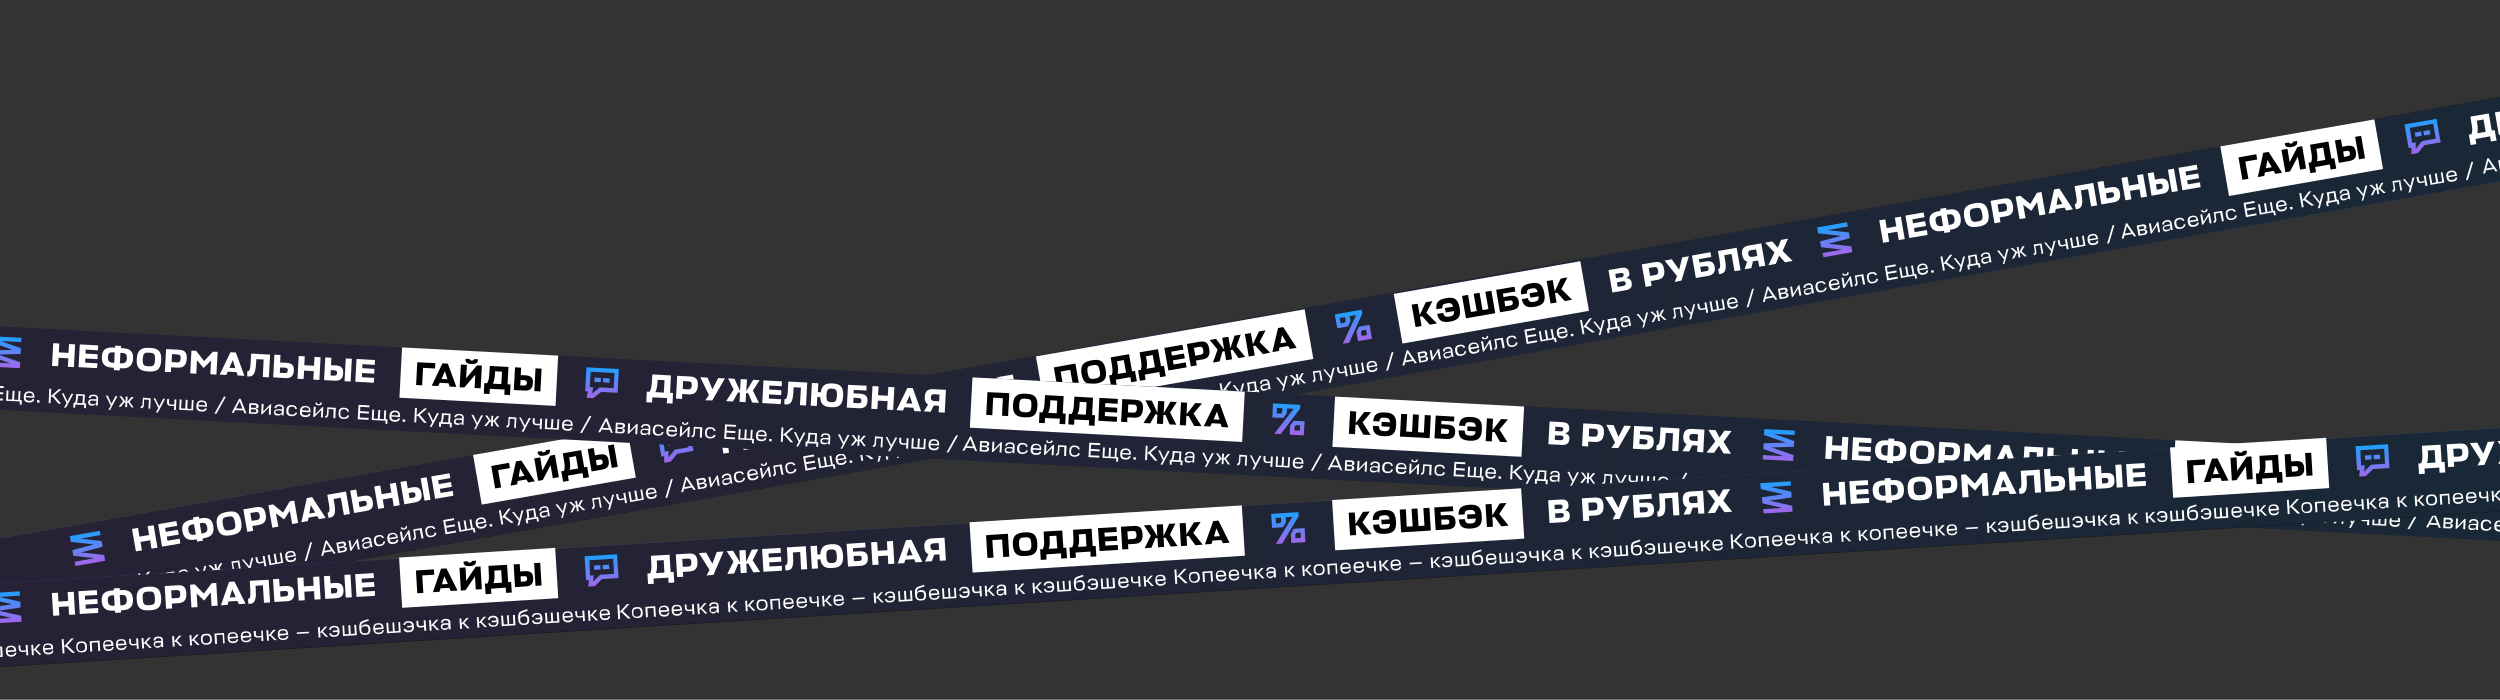 <?xml version="1.0" encoding="utf-8"?>
<!-- Generator: Adobe Illustrator 25.0.1, SVG Export Plug-In . SVG Version: 6.00 Build 0)  -->
<svg version="1.1" id="Layer_1" xmlns="http://www.w3.org/2000/svg" xmlns:xlink="http://www.w3.org/1999/xlink" x="0px" y="0px"
	 viewBox="0 0 1440 403" style="enable-background:new 0 0 1440 403;" xml:space="preserve">
<rect x="0" y="0" width="1440" height="403" fill="#333333" stroke="none"/>
<style type="text/css">
	.st0{fill:#FFFFFF;}
	.st1{fill-rule:evenodd;clip-rule:evenodd;fill:url(#SVGID_1_);}
	.st2{fill:url(#SVGID_2_);}
	.st3{fill:url(#SVGID_3_);}
	.st4{fill-rule:evenodd;clip-rule:evenodd;fill:url(#SVGID_4_);}
	.st5{fill-rule:evenodd;clip-rule:evenodd;fill:url(#SVGID_5_);}
	.st6{fill:#141414;}
	.st7{fill:url(#SVGID_6_);fill-opacity:0.15;}
	.st8{clip-path:url(#SVGID_8_);}
	.st9{clip-path:url(#SVGID_12_);}
	.st10{clip-path:url(#SVGID_16_);}
	.st11{clip-path:url(#SVGID_20_);}
	.st12{clip-path:url(#SVGID_24_);}
	.st13{clip-path:url(#SVGID_28_);}
	.st14{clip-path:url(#SVGID_32_);}
	.st15{clip-path:url(#SVGID_36_);}
	.st16{clip-path:url(#SVGID_40_);}
	.st17{clip-path:url(#SVGID_44_);}
	.st18{fill:url(#SVGID_47_);fill-opacity:0.15;}
	.st19{clip-path:url(#SVGID_49_);}
	.st20{clip-path:url(#SVGID_53_);}
	.st21{clip-path:url(#SVGID_57_);}
	.st22{clip-path:url(#SVGID_61_);}
	.st23{clip-path:url(#SVGID_65_);}
	.st24{clip-path:url(#SVGID_69_);}
	.st25{clip-path:url(#SVGID_73_);}
	.st26{clip-path:url(#SVGID_77_);}
	.st27{clip-path:url(#SVGID_81_);}
	.st28{clip-path:url(#SVGID_85_);}
	.st29{fill:url(#lower_bg_3_);fill-opacity:0.15;}
	.st30{clip-path:url(#SVGID_89_);}
	.st31{clip-path:url(#SVGID_93_);}
	.st32{clip-path:url(#SVGID_97_);}
	.st33{clip-path:url(#SVGID_101_);}
	.st34{clip-path:url(#SVGID_105_);}
	.st35{clip-path:url(#SVGID_109_);}
	.st36{clip-path:url(#SVGID_113_);}
	.st37{clip-path:url(#SVGID_117_);}
</style>
<symbol  id="Авиасейлс_Ещё._Куда_уж_лучше_" viewBox="-103.6 -9.9 207.3 19.8">
	<path class="st0" d="M-99.2,9.9l-4.4-8.1l1.2-0.1l0.8,1.6l4.7-0.2l0.6-1.6l1.2-0.1l-3.4,8.5H-99.2z M-101.1,4.3l2.1,4l1.6-4.2
		L-101.1,4.3z M-93.4,7.3l-0.3-6l3.4-0.2c0.3,0,0.6,0,0.9,0.1c0.2,0.1,0.5,0.2,0.6,0.3c0.2,0.1,0.3,0.3,0.4,0.5
		c0.1,0.2,0.1,0.4,0.2,0.6c0,0.5-0.1,0.8-0.3,1c-0.2,0.2-0.6,0.4-1,0.4v0.2c0.4,0,0.7,0.1,1,0.3c0.2,0.2,0.4,0.5,0.4,1
		c0,0.2,0,0.4-0.1,0.6c-0.1,0.2-0.2,0.3-0.3,0.5c-0.2,0.2-0.4,0.3-0.6,0.4c-0.3,0.1-0.6,0.2-1,0.2L-93.4,7.3z M-92.6,3.8l2.2-0.1
		c0.4,0,0.7-0.1,0.8-0.3s0.2-0.4,0.2-0.6c0-0.3-0.1-0.5-0.4-0.6C-89.9,2-90.1,2-90.4,2l-2.1,0.1V3.8z M-92.4,6.3l2-0.1
		c0.2,0,0.4,0,0.6-0.1c0.1-0.1,0.3-0.1,0.3-0.2c0.1-0.1,0.1-0.2,0.1-0.2c0-0.1,0-0.2,0-0.3c0-0.2-0.1-0.4-0.2-0.6
		c-0.1-0.2-0.4-0.2-0.7-0.2l-2.2,0.1L-92.4,6.3z M-82.2,0.7l1.1-0.1l0.3,6h-0.6l-4-4.1l0.2,4.3l-1.1,0.1l-0.3-6h0.6l4,4L-82.2,0.7z
		 M-77.1,0.2c0.5,0,1,0,1.4,0.2c0.4,0.2,0.7,0.5,0.9,0.9h0.1l-0.1-1l1.1-0.1l0.2,4c0,0.8-0.2,1.3-0.6,1.7c-0.5,0.4-1.1,0.6-2,0.6
		c-0.4,0-0.8,0-1.1-0.1s-0.6-0.2-0.8-0.3c-0.2-0.2-0.4-0.4-0.6-0.6c-0.2-0.3-0.3-0.6-0.3-1l1-0.1c0,0.2,0.1,0.4,0.2,0.6
		c0.1,0.2,0.2,0.3,0.4,0.4c0.1,0.1,0.3,0.1,0.5,0.2c0.2,0,0.4,0,0.7,0c0.6,0,1-0.2,1.3-0.4c0.3-0.2,0.4-0.5,0.3-1V3.7
		c-0.2,0-0.4,0-0.5,0.1c-0.2,0-0.3,0-0.5,0s-0.3,0-0.5,0s-0.4,0-0.6,0c-0.5,0-0.9,0-1.3-0.1c-0.3-0.1-0.6-0.2-0.8-0.4
		s-0.3-0.4-0.4-0.6c-0.1-0.2-0.1-0.4-0.1-0.6c0-0.3,0-0.6,0.1-0.9c0.1-0.2,0.2-0.5,0.4-0.6c0.2-0.2,0.4-0.3,0.7-0.4
		C-77.9,0.3-77.6,0.2-77.1,0.2z M-76.9,1.1c-0.5,0-0.9,0.1-1.2,0.3c-0.3,0.2-0.4,0.4-0.3,0.8c0,0.1,0,0.3,0.1,0.4
		c0,0.1,0.1,0.2,0.3,0.3c0.1,0.1,0.3,0.2,0.6,0.2c0.2,0,0.6,0.1,1,0c0.2,0,0.5,0,0.8-0.1c0.3,0,0.6-0.1,0.9-0.1V2.3
		c0-0.3-0.1-0.5-0.3-0.7c-0.1-0.2-0.3-0.3-0.5-0.4s-0.4-0.1-0.6-0.2C-76.4,1.1-76.6,1.1-76.9,1.1z M-65.9,1.8l-1,0.1
		c-0.1-0.2-0.2-0.4-0.3-0.6c-0.1-0.2-0.3-0.3-0.4-0.4c-0.2-0.1-0.4-0.1-0.6-0.2c-0.2,0-0.4,0-0.7,0s-0.6,0.1-0.9,0.1
		c-0.2,0.1-0.4,0.2-0.6,0.4s-0.3,0.4-0.4,0.7c-0.1,0.3-0.1,0.7-0.1,1.1c0,0.5,0.1,0.9,0.2,1.2c0.1,0.3,0.3,0.5,0.4,0.7
		c0.2,0.2,0.4,0.3,0.7,0.3s0.5,0.1,0.9,0.1c0.2,0,0.4,0,0.6-0.1c0.2,0,0.4-0.1,0.5-0.2c0.2-0.1,0.3-0.2,0.4-0.4
		c0-0.2,0.1-0.4,0.1-0.6l1.1-0.1c-0.1,0.4-0.1,0.7-0.3,1s-0.3,0.5-0.6,0.7c-0.2,0.2-0.5,0.3-0.8,0.4c-0.3,0.1-0.7,0.1-1.1,0.2
		c-0.5,0-0.9,0-1.3-0.1c-0.4-0.1-0.7-0.2-1-0.5c-0.3-0.2-0.5-0.6-0.7-1s-0.3-0.9-0.3-1.5s0-1.1,0.1-1.5c0.1-0.4,0.3-0.7,0.6-1
		c0.3-0.3,0.6-0.5,1-0.6c0.4-0.1,0.8-0.2,1.3-0.2c0.4,0,0.8,0,1.1,0.1s0.6,0.2,0.9,0.3c0.3,0.2,0.5,0.4,0.7,0.6
		C-66.1,1-65.9,1.4-65.9,1.8z M-58.2,2v0.8c0,0.9-0.2,1.6-0.7,2.1s-1.2,0.7-2.1,0.8c-0.5,0-0.9,0-1.3-0.1c-0.4-0.1-0.7-0.2-1-0.5
		c-0.3-0.2-0.5-0.6-0.7-1c-0.2-0.4-0.3-0.9-0.3-1.5s0-1.1,0.1-1.5c0.1-0.4,0.3-0.7,0.6-1s0.6-0.5,1-0.6s0.8-0.2,1.3-0.2
		c0.4,0,0.8,0,1.1,0c0.3,0.1,0.6,0.1,0.9,0.3c0.3,0.1,0.5,0.3,0.7,0.6c0.2,0.2,0.3,0.5,0.4,0.9l-1,0.1c-0.1-0.2-0.1-0.4-0.3-0.5
		c-0.1-0.1-0.3-0.2-0.4-0.3c-0.2-0.1-0.4-0.1-0.6-0.1c-0.2,0-0.4,0-0.7,0s-0.6,0.1-0.8,0.1c-0.2,0.1-0.5,0.2-0.6,0.3
		c-0.2,0.2-0.3,0.4-0.4,0.6c-0.1,0.2-0.1,0.6-0.1,1L-58.2,2z M-61,4.9c0.3,0,0.5-0.1,0.8-0.1c0.2-0.1,0.4-0.2,0.6-0.3
		c0.2-0.2,0.3-0.3,0.4-0.6c0.1-0.2,0.1-0.5,0.1-0.9L-63,3.2c0,0.4,0.1,0.7,0.2,0.9c0.1,0.2,0.3,0.4,0.5,0.5s0.4,0.2,0.6,0.2
		C-61.6,4.9-61.3,4.9-61,4.9z M-52.2-0.9l1.1-0.1l0.3,6h-0.6l-4-4.1l0.2,4.3l-1.1,0.1l-0.3-6h0.6l4,4L-52.2-0.9z M-53.5,6
		c0.6,0,1.1,0.1,1.4,0.3c0.3,0.3,0.5,0.7,0.5,1.3h-0.9c0-0.3-0.1-0.5-0.3-0.7c-0.2-0.1-0.4-0.2-0.7-0.2s-0.6,0.1-0.7,0.2
		c-0.1,0.1-0.2,0.4-0.2,0.7h-0.9c0-0.6,0.1-1,0.4-1.3C-54.6,6.2-54.1,6.1-53.5,6z M-48.5,4.9l-0.2-3.1c0-0.4-0.1-0.7-0.1-1
		c-0.1-0.3-0.1-0.5-0.2-0.6c0-0.1-0.2-0.2-0.3-0.2c-0.1-0.1-0.2-0.1-0.4-0.1l-0.1-1h0.2c0.6,0,1,0.2,1.3,0.6s0.5,1.1,0.5,2.1
		l0.1,2.3l2.8-0.1L-45-1.3l1.1-0.1l0.3,6L-48.5,4.9z M-36,0.2l-1,0.1c-0.1-0.2-0.2-0.4-0.3-0.6s-0.3-0.3-0.4-0.4
		c-0.2-0.1-0.4-0.1-0.6-0.2c-0.2,0-0.4,0-0.7,0s-0.6,0.1-0.9,0.1c-0.3,0.1-0.5,0.2-0.6,0.4c-0.2,0.2-0.3,0.4-0.4,0.7
		C-41,0.6-41,1-41,1.5s0.1,0.9,0.2,1.2c0.1,0.3,0.3,0.5,0.4,0.7c0.2,0.2,0.4,0.3,0.7,0.3s0.5,0.1,0.9,0.1c0.2,0,0.4,0,0.6-0.1
		c0.2,0,0.4-0.1,0.5-0.2c0.2-0.1,0.3-0.2,0.4-0.4c0.1-0.2,0.2-0.4,0.2-0.6l1.1-0.1c-0.1,0.4-0.1,0.7-0.3,1s-0.3,0.5-0.6,0.7
		c-0.2,0.2-0.5,0.3-0.8,0.4s-0.7,0.1-1.1,0.2c-0.5,0-0.9,0-1.3-0.1c-0.4-0.1-0.7-0.2-1-0.5c-0.3-0.2-0.5-0.6-0.7-1
		c-0.1-0.4-0.2-1-0.2-1.6s0-1.1,0.1-1.5s0.3-0.7,0.6-1s0.6-0.5,1-0.6s0.8-0.2,1.3-0.2c0.4,0,0.8,0,1.1,0.1s0.6,0.2,0.9,0.3
		c0.3,0.2,0.5,0.4,0.7,0.6C-36.2-0.5-36-0.2-36,0.2z M-24.8-2.3l0.1,1.1L-29.8-1l0.1,2.6l5.1-0.3l0.1,1.1l-5.1,0.3l0.1,2.5l5.2-0.3
		l0.1,1.1l-6.3,0.3L-31-2L-24.8-2.3z M-21.8-1.6l0.3,5.1l-1.1,0.1l-0.3-6l7.9-0.4L-15-4.6l1.1-0.1V-2h-1l0.3,5.1l-1.1,0.1l-0.2-5.1
		l-2.4,0.1l0.3,5.1l-1.1,0.1l-0.3-5.1L-21.8-1.6z M-6.6-0.7v0.8c0,0.9-0.2,1.6-0.7,2.1S-8.5,3-9.4,3c-0.5,0-0.9,0-1.3-0.1
		c-0.4-0.1-0.7-0.3-1-0.5s-0.5-0.6-0.7-1s-0.3-0.9-0.3-1.5s0-1.1,0.1-1.5s0.3-0.7,0.6-1s0.6-0.5,1-0.6s0.8-0.2,1.3-0.2
		c0.4,0,0.8,0,1.1,0C-8.3-3.2-8-3.1-7.7-3S-7.2-2.7-7-2.4c0.1,0.3,0.3,0.6,0.3,0.9l-1,0.1C-7.8-1.6-7.8-1.8-8-2
		c-0.1-0.1-0.3-0.2-0.4-0.3C-8.6-2.4-8.8-2.4-9-2.4s-0.4,0-0.7,0s-0.6,0.1-0.8,0.1c-0.2,0.1-0.4,0.2-0.6,0.3
		c-0.2,0.2-0.3,0.4-0.4,0.6c-0.1,0.2-0.1,0.6-0.1,1L-6.6-0.7z M-9.4,2.1c0.3,0,0.5,0,0.7-0.1c0.3,0,0.4-0.2,0.6-0.3
		c0.2-0.1,0.3-0.3,0.4-0.6c0.1-0.2,0.1-0.5,0.1-0.9l-3.9,0.2c0,0.4,0.1,0.7,0.2,0.9c0.1,0.2,0.3,0.4,0.5,0.5S-10.4,2-10.2,2
		C-10,2.2-9.7,2.2-9.4,2.1z M-5.1-3.4l1.4-0.1l0.1,1.3L-5.1-2V-3.4z M7.2-4l1.6-0.1l-4,4.7L9,4.2L7.5,4.3l-4.6-4l0.2,4.2L2,4.6
		L1.6-3.7l1.1-0.1L2.9,0l1-0.1L7.2-4z M11.9-3.8l-1.4-2.5l1.1-0.1l4.2,7.9l-1.1,0.1l-2.3-4.4l-2.1,4.6L9.2,1.9L11.9-3.8z M17.5,1.5
		l-0.1-1.9c0-0.4-0.1-0.7-0.1-1.1s-0.1-0.7-0.2-1c0-0.2-0.1-0.5-0.2-0.7s-0.2-0.3-0.4-0.4h-0.6l-0.1-2.7l1.1-0.1L17-4.6l5.1-0.2
		L22-6.6l1.1-0.1L23.2-4l-1,0.1l0.3,5.1L17.5,1.5z M18.5-0.6l0.1,1.1l2.8-0.1l-0.3-4.2l-3.4,0.2c0.2,0.2,0.4,0.6,0.5,1.1
		S18.4-1.4,18.5-0.6z M26.5-5.2c0.5,0,1,0,1.4,0.2s0.7,0.5,0.9,0.9h0.1l-0.1-1l1.1-0.1l0.2,4c0,0.8-0.2,1.3-0.6,1.7
		c-0.5,0.4-1.1,0.6-2,0.6c-0.4,0-0.8,0-1.1-0.1c-0.3,0-0.5-0.1-0.8-0.2c-0.2-0.2-0.4-0.4-0.6-0.6c-0.2-0.3-0.3-0.6-0.3-1l1-0.1
		c0,0.2,0.1,0.4,0.2,0.6s0.2,0.3,0.4,0.4c0.1,0.1,0.3,0.1,0.5,0.2c0.2,0,0.4,0,0.7,0c0.6,0,1-0.2,1.3-0.4s0.4-0.5,0.3-1v-0.5
		c-0.2,0-0.4,0-0.5,0.1c-0.2,0-0.3,0-0.5,0s-0.3,0-0.5,0s-0.4,0-0.6,0c-0.5,0-0.9,0-1.3-0.1c-0.3-0.1-0.6-0.2-0.8-0.4
		s-0.3-0.4-0.4-0.6S24.4-3,24.4-3.2c0-0.3,0-0.6,0.1-0.9c0.1-0.2,0.2-0.5,0.4-0.6c0.2-0.2,0.5-0.3,0.7-0.4
		C25.9-5.1,26.2-5.2,26.5-5.2z M26.9-4.3c-0.5,0-0.9,0.1-1.2,0.3s-0.3,0.4-0.3,0.8c0,0.1,0,0.3,0.1,0.4c0,0.1,0.1,0.2,0.3,0.3
		c0.1,0.1,0.3,0.2,0.6,0.2c0.2,0,0.6,0.1,1,0c0.2,0,0.5,0,0.8-0.1c0.3,0,0.6-0.1,0.9-0.1v-0.6c0-0.3-0.1-0.5-0.3-0.7
		c-0.1-0.2-0.3-0.3-0.5-0.4s-0.4-0.1-0.7-0.2C27.4-4.3,27.2-4.3,26.9-4.3z M37.4-5.2L36-7.7H37l4.2,7.9l-1.1,0.1l-2.3-4.4l-2.1,4.6
		l-1.2,0.1L37.4-5.2z M45.9-3l-2.2,3.1l-1.3,0.1l2.1-2.9l-2.6-3.1l1.3-0.1l2,2.5h0.7L45.7-6l1.1-0.1l0.1,2.6h0.6l1.8-2.7l1.3-0.1
		L48.2-3l2.4,2.7l-1.3,0.1L46.9-3l0.2,3H46L45.9-3z M55.9-0.6l-0.2-3.1c0-0.4-0.1-0.7-0.1-1c-0.1-0.3-0.1-0.5-0.2-0.6
		c-0.1-0.1-0.2-0.2-0.3-0.3c-0.1-0.1-0.2-0.1-0.4-0.1l-0.1-1h0.2c0.6,0,1,0.2,1.3,0.6S56.5-5,56.5-4l0.1,2.3l2.8-0.1l-0.3-5.1l1-0.1
		l0.3,6L55.9-0.6z M64.8-6.6l-1.4-2.5l1.1-0.1l4.2,7.9l-1.1,0.1l-2.3-4.4L63-1L62-0.9L64.8-6.6z M69.9-1.3l-0.1-2
		c0-0.6,0.1-1.1,0.5-1.5c0.4-0.4,1-0.6,1.8-0.6c0.3,0,0.7,0,0.9,0c0.3,0,0.6,0.1,0.9,0.1l-0.1-2.3l1.1-0.1l0.3,6l-1.1,0.1l-0.1-2.9
		c-0.3-0.1-0.7-0.1-0.9-0.1c-0.3,0-0.6,0-0.9,0c-0.5,0-0.8,0.1-1,0.3c-0.2,0.2-0.3,0.5-0.3,0.8l0.1,2L69.9-1.3z M77.9-6.8l0.3,5.1
		l-1.1,0.1l-0.3-6L84.8-8l0.3,6h-1l-0.3-5.1L81.4-7l0.3,5.1l-1.1,0.1l-0.3-5.1L77.9-6.8z M92.8-5.9v0.8c0,0.9-0.2,1.6-0.7,2.1
		s-1.2,0.7-2.1,0.8c-0.5,0-0.9,0-1.3-0.1c-0.4-0.1-0.7-0.2-1-0.5c-0.3-0.2-0.5-0.6-0.7-1s-0.3-0.9-0.3-1.5s0-1.1,0.1-1.5
		c0.1-0.4,0.3-0.7,0.6-1c0.3-0.3,0.6-0.5,1-0.6c0.4-0.1,0.8-0.2,1.3-0.2c0.4,0,0.8,0,1.1,0c0.3,0.1,0.6,0.1,0.9,0.3
		c0.3,0.1,0.5,0.3,0.6,0.6c0.2,0.2,0.3,0.5,0.4,0.9l-1,0.1c-0.1-0.2-0.1-0.4-0.3-0.5c-0.1-0.1-0.3-0.2-0.4-0.3
		c-0.2-0.1-0.4-0.1-0.6-0.1s-0.4,0-0.7,0c-0.3,0-0.6,0.1-0.8,0.1c-0.2,0.1-0.5,0.2-0.6,0.3c-0.1,0.1-0.3,0.4-0.4,0.6
		c-0.1,0.2-0.1,0.6-0.1,1L92.8-5.9z M89.9-3.1c0.3,0,0.5-0.1,0.8-0.1c0.2-0.1,0.4-0.2,0.6-0.3c0.2-0.2,0.3-0.3,0.4-0.6
		c0.1-0.2,0.1-0.5,0.1-0.9l-3.9,0.2c0,0.4,0.1,0.7,0.2,0.9c0.1,0.2,0.3,0.4,0.5,0.5s0.4,0.2,0.6,0.2C89.4-3.1,89.6-3,89.9-3.1z
		 M102.6,0l-5.5-9.8l1.1-0.1l5.5,9.8L102.6,0z"/>
</symbol>
<symbol  id="Кэшбэчечка" viewBox="-158 -12.8 316 25.6">
	<path class="st0" d="M-151.9-12.4l1.6,0.1l-4.5,4.2L-151-4l-1.5-0.1l-4.1-4.5l-0.3,4.2l-1.1-0.1l0.5-8.3l1.1,0.1l-0.2,3.8l1,0.1
		L-151.9-12.4z M-146.5-11.3c-0.3,0-0.6,0-0.9,0s-0.5,0.1-0.7,0.3c-0.2,0.2-0.3,0.4-0.5,0.7c-0.1,0.3-0.2,0.7-0.2,1.1
		c0,0.5,0,0.9,0.1,1.2s0.2,0.6,0.4,0.7c0.2,0.2,0.4,0.3,0.6,0.4s0.5,0.1,0.9,0.2c0.3,0,0.6,0,0.9,0s0.5-0.2,0.7-0.3
		c0.2-0.2,0.3-0.4,0.5-0.7c0.1-0.3,0.2-0.7,0.2-1.2s0-0.9-0.1-1.1c-0.1-0.3-0.2-0.5-0.4-0.7c-0.2-0.2-0.4-0.3-0.6-0.4
		C-145.9-11.2-146.2-11.3-146.5-11.3z M-146.8-5.8c-0.5,0-0.9-0.1-1.3-0.2s-0.7-0.3-0.9-0.6c-0.2-0.3-0.4-0.6-0.5-1
		s-0.2-0.9-0.1-1.5c0-0.6,0.1-1.1,0.3-1.5c0.2-0.4,0.4-0.7,0.7-0.9c0.3-0.2,0.6-0.4,1-0.5s0.8-0.1,1.3-0.1s0.9,0.1,1.3,0.2
		c0.4,0.1,0.7,0.3,1,0.6c0.2,0.3,0.4,0.6,0.5,1s0.2,0.9,0.1,1.5c0,0.6-0.1,1.1-0.3,1.5c-0.2,0.4-0.4,0.7-0.7,1
		c-0.3,0.2-0.6,0.4-1,0.5C-145.9-5.9-146.2-5.8-146.8-5.8z M-141.9-5.7l0.4-6l1.1,0.1l-0.3,5.1l3.5,0.2l0.3-5.1l1.1,0.1l-0.4,6
		L-141.9-5.7z M-128.2-8.3v0.8c-0.1,0.9-0.4,1.6-0.9,2c-0.6,0.4-1.3,0.6-2.2,0.5c-0.5,0-0.9-0.1-1.3-0.2c-0.4-0.1-0.7-0.3-0.9-0.6
		c-0.2-0.3-0.4-0.6-0.5-1s-0.2-0.9-0.1-1.5c0-0.6,0.1-1.1,0.3-1.5c0.2-0.4,0.4-0.7,0.7-0.9c0.3-0.2,0.6-0.4,1-0.5s0.8-0.1,1.3-0.1
		c0.4,0,0.8,0.1,1.1,0.2c0.3,0.1,0.6,0.2,0.8,0.4c0.2,0.2,0.4,0.4,0.6,0.7s0.2,0.6,0.3,1l-1-0.1c0-0.2-0.1-0.4-0.2-0.6
		c-0.1-0.2-0.2-0.3-0.4-0.3c-0.2-0.1-0.3-0.2-0.5-0.2c-0.2-0.1-0.4-0.1-0.7-0.1c-0.3,0-0.6,0-0.8,0c-0.3,0-0.5,0.1-0.7,0.2
		c-0.2,0.1-0.3,0.3-0.5,0.5c-0.1,0.2-0.2,0.6-0.2,0.9L-128.2-8.3z M-131.4-5.8c0.3,0,0.5,0,0.8,0c0.2,0,0.4-0.1,0.6-0.3
		c0.2-0.1,0.3-0.3,0.4-0.5c0.1-0.2,0.2-0.5,0.2-0.9l-3.9-0.2c0,0.4,0,0.7,0.1,0.9c0.1,0.2,0.2,0.4,0.4,0.6c0.2,0.1,0.4,0.3,0.6,0.3
		C-131.9-5.8-131.7-5.8-131.4-5.8z M-120.7-7.8l-0.1,0.8c-0.1,0.9-0.4,1.6-0.9,2c-0.6,0.4-1.3,0.6-2.2,0.5c-0.5,0-0.9-0.1-1.3-0.2
		s-0.7-0.3-0.9-0.6c-0.2-0.3-0.4-0.6-0.5-1s-0.2-0.9-0.1-1.5c0-0.6,0.1-1.1,0.3-1.5c0.2-0.4,0.4-0.7,0.7-0.9c0.3-0.2,0.6-0.4,1-0.5
		s0.8-0.1,1.3-0.1c0.4,0,0.8,0.1,1.1,0.2c0.3,0.1,0.6,0.2,0.8,0.4c0.2,0.2,0.4,0.4,0.6,0.7s0.2,0.6,0.3,1l-1-0.1
		c0-0.2-0.1-0.4-0.2-0.6c-0.1-0.2-0.2-0.3-0.4-0.3c-0.2-0.1-0.3-0.2-0.5-0.2s-0.4-0.1-0.7-0.1c-0.3,0-0.6,0-0.8,0
		c-0.3,0-0.5,0.1-0.7,0.2c-0.2,0.1-0.3,0.3-0.5,0.5c-0.1,0.2-0.2,0.6-0.2,0.9L-120.7-7.8z M-123.8-5.3c0.3,0,0.5,0,0.8,0
		c0.2,0,0.4-0.1,0.6-0.3c0.2-0.1,0.3-0.3,0.4-0.5s0.2-0.5,0.2-0.9l-3.9-0.2c0,0.4,0,0.7,0.1,0.9s0.2,0.4,0.4,0.6
		c0.2,0.1,0.4,0.3,0.6,0.3C-124.3-5.4-124.1-5.3-123.8-5.3z M-119.2-4.3l0.1-2c0-0.6,0.3-1.1,0.7-1.4c0.4-0.3,1-0.5,1.8-0.4
		c0.3,0,0.7,0.1,0.9,0.1c0.3,0.1,0.6,0.1,0.9,0.2l0.1-2.3l1.1,0.1l-0.4,6l-1.1-0.1l0.2-2.9c-0.3-0.1-0.6-0.2-0.9-0.2
		s-0.6-0.1-0.9-0.1c-0.5,0-0.8,0-1,0.2s-0.3,0.4-0.4,0.8l-0.1,2L-119.2-4.3z M-109.2-6.4l2.6,2.9l-1.4-0.1l-2.7-3.2l-0.2,3l-1.1-0.1
		l0.4-6l1.1,0.1l-0.2,2.6l0.9,0.1l2.4-2.5l1.3,0.1L-109.2-6.4z M-102.9-9.5c0.5,0,1,0.1,1.3,0.4c0.4,0.2,0.7,0.5,0.8,1h0.1l0.1-1
		l1.1,0.1l-0.2,4c0,0.8-0.3,1.3-0.8,1.6s-1.2,0.4-2,0.4c-0.4,0-0.8-0.1-1.1-0.2c-0.3-0.1-0.6-0.2-0.8-0.4c-0.2-0.2-0.4-0.4-0.5-0.7
		s-0.2-0.6-0.2-1l1,0.1c0,0.2,0.1,0.4,0.2,0.6s0.2,0.3,0.3,0.4c0.1,0.1,0.3,0.2,0.5,0.2s0.4,0.1,0.7,0.1c0.6,0,1,0,1.3-0.2
		c0.3-0.2,0.4-0.5,0.5-0.9v-0.5c-0.2,0-0.4,0-0.5,0c-0.2,0-0.3,0-0.5,0s-0.3,0-0.5,0s-0.4,0-0.6,0c-0.5,0-0.9-0.1-1.2-0.2
		c-0.3-0.1-0.6-0.3-0.7-0.5c-0.2-0.2-0.3-0.4-0.3-0.6C-105-7-105-7.2-105-7.4c0-0.3,0.1-0.6,0.2-0.9c0.1-0.2,0.3-0.4,0.5-0.6
		c0.2-0.1,0.4-0.2,0.7-0.3C-103.6-9.5-103.3-9.5-102.9-9.5z M-102.6-8.6c-0.5,0-0.9,0-1.2,0.1c-0.3,0.1-0.4,0.4-0.4,0.8
		c0,0.1,0,0.3,0,0.4s0.1,0.2,0.2,0.4c0.1,0.1,0.3,0.2,0.5,0.3c0.2,0.1,0.6,0.1,1,0.1c0.2,0,0.5,0,0.8,0s0.6,0,0.9,0v-0.6
		c0-0.3-0.1-0.5-0.2-0.7s-0.3-0.3-0.4-0.4c-0.2-0.1-0.4-0.2-0.6-0.2C-102.2-8.5-102.4-8.6-102.6-8.6z M-91.6-5.3l2.6,2.9l-1.4-0.1
		l-2.7-3.2l-0.2,3l-1.1-0.1l0.4-6l1.1,0.1l-0.2,2.6l0.9,0.1l2.4-2.5l1.3,0.1L-91.6-5.3z M-81.6-4.7l2.6,2.9l-1.4-0.1l-2.7-3.2
		l-0.2,3l-1.1-0.1l0.4-6l1.1,0.1l-0.2,2.6l0.9,0.1l2.4-2.5l1.3,0.1L-81.6-4.7z M-74.6-6.8c-0.3,0-0.6,0-0.9,0s-0.5,0.1-0.7,0.3
		c-0.2,0.2-0.3,0.4-0.4,0.7c-0.1,0.3-0.2,0.7-0.2,1.1c0,0.5,0,0.9,0.1,1.2s0.2,0.6,0.4,0.7c0.2,0.2,0.4,0.3,0.6,0.4
		c0.2,0.1,0.5,0.1,0.9,0.1c0.3,0,0.6,0,0.9,0s0.5-0.2,0.7-0.3c0.2-0.2,0.3-0.4,0.5-0.7c0.1-0.3,0.2-0.7,0.2-1.2s0-0.9-0.1-1.1
		c-0.2-0.3-0.4-0.5-0.5-0.7c-0.2-0.2-0.4-0.3-0.6-0.4C-74-6.8-74.3-6.8-74.6-6.8z M-75-1.4c-0.5,0-0.9-0.1-1.3-0.2s-0.7-0.3-0.9-0.6
		c-0.2-0.3-0.4-0.6-0.5-1s-0.2-0.9-0.1-1.5c0-0.6,0.1-1.1,0.3-1.5c0.2-0.4,0.4-0.7,0.7-0.9c0.3-0.2,0.6-0.4,1-0.5s0.8-0.1,1.3-0.1
		s0.9,0.1,1.3,0.2s0.7,0.3,1,0.6c0.2,0.3,0.4,0.6,0.6,1c0.1,0.4,0.2,0.9,0.1,1.5c0,0.6-0.1,1.1-0.3,1.5c-0.2,0.4-0.4,0.7-0.7,1
		c-0.3,0.2-0.6,0.4-1,0.5C-74-1.4-74.5-1.4-75-1.4z M-70-1.3l0.4-6l1.1,0.1l-0.3,5.1l3.5,0.2L-65-7l0.9,0.1l-0.4,6L-70-1.3z
		 M-56.4-3.8L-56.5-3c-0.1,0.9-0.4,1.6-0.9,2c-0.6,0.4-1.3,0.6-2.2,0.5c-0.5,0-0.9-0.1-1.3-0.2c-0.4-0.1-0.7-0.3-0.9-0.6
		s-0.4-0.6-0.5-1s-0.2-0.9-0.1-1.5c0-0.6,0.1-1.1,0.3-1.5s0.4-0.7,0.7-0.9c0.3-0.2,0.6-0.4,1-0.5s0.8-0.1,1.3-0.1
		c0.4,0,0.8,0.1,1.1,0.2s0.6,0.2,0.8,0.4c0.2,0.2,0.4,0.4,0.6,0.7c0.2,0.3,0.2,0.6,0.3,1l-1-0.1c0-0.2-0.1-0.4-0.2-0.6
		c-0.1-0.2-0.2-0.3-0.4-0.3c-0.2-0.1-0.3-0.2-0.5-0.2s-0.4-0.1-0.7-0.1s-0.6,0-0.8,0c-0.3,0-0.5,0.1-0.7,0.2s-0.3,0.3-0.5,0.5
		c-0.1,0.2-0.2,0.6-0.2,0.9L-56.4-3.8z M-59.5-1.3c0.3,0,0.5,0,0.8,0c0.2,0,0.4-0.1,0.6-0.3c0.2-0.1,0.3-0.3,0.4-0.5
		c0.1-0.2,0.2-0.5,0.2-0.9l-3.9-0.2c0,0.4,0,0.7,0.1,0.9c0.1,0.2,0.2,0.4,0.4,0.6c0.2,0.1,0.4,0.3,0.6,0.3
		C-60.1-1.4-59.8-1.3-59.5-1.3z M-48.8-3.3v0.8c-0.1,0.9-0.4,1.6-0.9,2C-50.3-0.1-51.1,0.1-52,0c-0.5,0-0.9-0.1-1.3-0.2
		c-0.4-0.1-0.7-0.3-0.9-0.6s-0.4-0.6-0.5-1s-0.2-0.9-0.1-1.5c0-0.6,0.1-1.1,0.3-1.5s0.4-0.7,0.7-0.9c0.3-0.2,0.6-0.4,1-0.5
		s0.8-0.1,1.3-0.1c0.4,0,0.8,0.1,1.1,0.2s0.6,0.2,0.8,0.4S-49.2-5.3-49-5s0.2,0.6,0.3,1l-1-0.1c0-0.2-0.1-0.4-0.2-0.6
		c-0.2-0.2-0.3-0.3-0.5-0.4s-0.3-0.2-0.5-0.2s-0.4-0.1-0.7-0.1s-0.6,0-0.8,0c-0.3,0-0.5,0.1-0.7,0.2s-0.3,0.3-0.5,0.5
		c-0.1,0.2-0.2,0.6-0.2,0.9L-48.8-3.3z M-51.9-0.8c0.3,0,0.5,0,0.8,0c0.2,0,0.4-0.1,0.6-0.3c0.2-0.1,0.3-0.3,0.4-0.5
		c0.1-0.2,0.2-0.5,0.2-0.9l-3.9-0.2c0,0.4,0,0.7,0.1,0.9s0.2,0.4,0.4,0.6c0.2,0.1,0.4,0.3,0.6,0.3C-52.4-0.9-52.2-0.9-51.9-0.8z
		 M-47.4,0.2l0.1-2c0-0.6,0.3-1.1,0.7-1.4s1-0.5,1.8-0.4c0.3,0,0.7,0.1,0.9,0.1c0.3,0.1,0.6,0.1,0.9,0.2l0.1-2.3l1.1,0.1l-0.4,6
		l-0.9-0.1l0.2-2.9c-0.3-0.1-0.6-0.2-0.9-0.2c-0.3,0-0.6-0.1-0.9-0.1c-0.5,0-0.8,0-1,0.2s-0.3,0.4-0.4,0.8l-0.1,2L-47.4,0.2z
		 M-37.3-2l2.6,2.9h-1.4l-2.7-3.2l-0.2,3l-1.1-0.1l0.4-6l1.1,0.1l-0.2,2.6l0.9,0.1l2.4-2.5l1.3,0.1L-37.3-2z M-27.5-2l-0.1,0.8
		c-0.1,0.9-0.4,1.6-0.9,2c-0.6,0.4-1.3,0.6-2.2,0.5c-0.5,0-0.9-0.1-1.3-0.2c-0.4-0.1-0.7-0.3-0.9-0.6s-0.4-0.6-0.5-1
		s-0.2-0.9-0.1-1.5c0-0.6,0.1-1.1,0.3-1.5s0.4-0.7,0.7-0.9c0.3-0.2,0.6-0.4,1-0.5S-30.7-5-30.2-5c0.4,0,0.8,0.1,1.1,0.2
		c0.3,0.1,0.6,0.2,0.8,0.4c0.2,0.2,0.4,0.4,0.6,0.7s0.2,0.6,0.3,1l-1-0.1c0-0.2-0.1-0.4-0.2-0.6s-0.2-0.3-0.4-0.3
		c-0.2-0.2-0.4-0.2-0.6-0.3c-0.2,0-0.4-0.1-0.7-0.1c-0.3,0-0.6,0-0.8,0c-0.3,0-0.5,0.1-0.7,0.2c-0.2,0.1-0.3,0.3-0.5,0.5
		c-0.1,0.2-0.2,0.6-0.2,0.9L-27.5-2z M-30.6,0.5c0.3,0,0.5,0,0.8,0c0.2,0,0.4-0.1,0.6-0.3c0.2-0.1,0.3-0.3,0.4-0.5s0.2-0.5,0.2-0.9
		l-3.9-0.2c0,0.4,0,0.7,0.1,0.9s0.2,0.4,0.4,0.6c0.2,0.1,0.4,0.3,0.6,0.3C-31.1,0.4-30.9,0.5-30.6,0.5z M-15.5-1.1l-0.1,0.9l-7-0.4
		l0.1-0.9L-15.5-1.1z M-7.6-0.1L-5,2.8l-1.4-0.1l-2.7-3.2l-0.2,3l-1.1-0.1l0.4-6l1.1,0.1l-0.2,2.7l0.9,0.1l2.4-2.5l1.3,0.1L-7.6-0.1
		z M0.9,0.6l-2.8-0.2l0.1-0.9L1-0.3C1-0.7,0.9-1,0.9-1.2S0.6-1.7,0.5-1.8C0.3-2,0.1-2.1-0.1-2.1c-0.2-0.1-0.5-0.1-0.8-0.1
		c-0.2,0-0.5,0-0.7,0S-2-2.1-2.2-2c-0.1,0-0.3,0.1-0.4,0.3c-0.1,0.1-0.2,0.3-0.3,0.6l-1-0.1c0.1-0.4,0.2-0.7,0.4-1
		c0.2-0.2,0.4-0.4,0.6-0.6C-2.6-3-2.3-3.1-2-3.1s0.7-0.1,1.1,0C-0.4-3.1,0-3,0.4-2.9s0.7,0.3,0.9,0.6s0.4,0.6,0.6,1
		C2-0.9,2.1-0.4,2,0.2c0,0.6-0.1,1.1-0.3,1.5c-0.1,0.4-0.4,0.7-0.6,1C0.8,2.9,0.4,3,0.1,3.1c-0.4,0.1-0.8,0.1-1.3,0.1
		c-0.4,0-0.7-0.1-1.1-0.2c-0.3-0.1-0.6-0.2-0.8-0.4s-0.4-0.4-0.6-0.7s-0.2-0.6-0.3-1L-2.9,1c0,0.2,0.1,0.4,0.2,0.6S-2.5,1.9-2.3,2
		C-2.2,2.1-2,2.2-1.8,2.2s0.4,0.1,0.6,0.1c0.3,0,0.5,0,0.8,0c0.2,0,0.5-0.1,0.6-0.2C0.4,2,0.5,1.8,0.7,1.6C0.8,1.3,0.9,1,0.9,0.6z
		 M5-1.7L4.7,3.4l-1-0.1l0.4-6L12-2.2l-0.4,6l-1.1-0.1l0.4-5L8.5-1.5L8.2,3.6L7.1,3.5l0.3-5.1L5-1.7z M17-2c0.5,0,0.9,0.1,1.3,0.2
		s0.7,0.3,0.9,0.6c0.2,0.3,0.4,0.6,0.5,1s0.2,0.9,0.1,1.5c0,0.6-0.1,1-0.3,1.4c-0.2,0.4-0.4,0.6-0.6,0.8c-0.3,0.2-0.6,0.3-0.9,0.4
		C17.7,4,17.3,4,16.9,4c-0.6,0-1-0.2-1.4-0.4s-0.6-0.6-0.8-1h-0.1c0,0.2,0,0.4,0,0.6c0,0.2,0,0.5,0.1,0.7c0,0.2,0.2,0.4,0.4,0.7
		C15.3,4.8,15.6,5,16,5.1s0.8,0.3,1.1,0.4c0.3,0.1,0.5,0.2,0.8,0.3c0.2,0.1,0.4,0.1,0.6,0.2c0.1,0,0.3,0.1,0.4,0.2l-0.3,0.9
		C18.4,7,18,6.8,17.5,6.7c-0.5-0.2-1.1-0.4-1.9-0.6c-0.6-0.2-1.1-0.5-1.4-0.8c-0.3-0.3-0.5-0.7-0.6-1.1s-0.2-0.9-0.2-1.4
		s0-1.1,0.1-1.6c0-0.6,0.1-1.1,0.3-1.6c0.2-0.4,0.4-0.7,0.7-1c0.3-0.2,0.6-0.4,1-0.5C16-2,16.5-2.1,17-2z M16.9-1.1
		c-0.3,0-0.6,0-0.9,0c-0.3,0-0.5,0.1-0.7,0.3c-0.2,0.1-0.4,0.4-0.5,0.6c-0.1,0.3-0.2,0.6-0.2,1.1c0,0.4,0,0.7,0.1,1s0.2,0.5,0.4,0.6
		c0.2,0.2,0.4,0.3,0.7,0.3c0.3,0.1,0.5,0.1,0.8,0.1s0.6,0,0.9,0c0.2,0,0.5-0.1,0.6-0.2c0.2-0.1,0.3-0.3,0.4-0.6s0.2-0.6,0.2-1
		s0-0.8-0.1-1.1s-0.2-0.5-0.4-0.7C18-0.9,17.8-1,17.6-1.1C17.5-1.1,17.2-1.1,16.9-1.1z M27.4,1.4v0.8c-0.1,0.9-0.4,1.6-0.9,2
		c-0.6,0.4-1.3,0.6-2.2,0.5c-0.5,0-0.9-0.1-1.3-0.2s-0.7-0.3-0.9-0.6c-0.2-0.3-0.4-0.6-0.5-1S21.4,2,21.5,1.4c0-0.6,0.1-1.1,0.3-1.5
		C22-0.5,22.2-0.8,22.5-1s0.6-0.4,1-0.5s0.8-0.1,1.3-0.1c0.4,0,0.8,0.1,1.1,0.2c0.3,0.1,0.6,0.2,0.8,0.4c0.2,0.2,0.4,0.4,0.6,0.7
		s0.2,0.6,0.3,1l-1-0.1c0-0.2-0.1-0.4-0.2-0.6S26.2-0.3,26-0.4s-0.3-0.2-0.5-0.2s-0.4-0.1-0.7-0.1c-0.3,0-0.6,0-0.8,0
		c-0.3,0-0.5,0.1-0.7,0.2S23-0.2,22.8,0c-0.1,0.2-0.2,0.6-0.2,0.9L27.4,1.4z M24.3,3.9c0.3,0,0.5,0,0.8,0c0.2,0,0.4-0.1,0.6-0.3
		c0.2-0.1,0.3-0.3,0.4-0.5s0.2-0.5,0.2-0.9L22.4,2c0,0.4,0,0.7,0.1,0.9s0.3,0.4,0.4,0.6c0.2,0.1,0.4,0.3,0.6,0.3
		C23.8,3.8,24.1,3.9,24.3,3.9z M30.4-0.1L30.1,5L29,4.9l0.4-6l7.9,0.5l-0.4,6l-1-0.1l0.3-5.1l-2.4-0.1l-0.3,5.1l-1-0.1L32.8,0
		L30.4-0.1z M43.7,3.3L41,3.1l0.1-0.9l2.8,0.2c0-0.4-0.1-0.7-0.1-0.9c-0.1-0.2-0.2-0.4-0.4-0.6S43,0.6,42.8,0.6
		c-0.2-0.1-0.5-0.1-0.8-0.1c-0.2,0-0.5,0-0.7,0s-0.4,0.1-0.6,0.2c-0.2,0.1-0.3,0.2-0.4,0.4c-0.2,0-0.3,0.2-0.4,0.4l-1-0.1
		c0.1-0.4,0.2-0.7,0.4-1s0.4-0.5,0.7-0.6c0.3-0.2,0.6-0.3,0.9-0.3c0.3-0.1,0.7-0.1,1.1,0c0.5,0,0.9,0.1,1.3,0.2
		c0.3,0.2,0.6,0.4,0.9,0.6c0.2,0.3,0.4,0.6,0.6,1c0.1,0.4,0.2,0.9,0.1,1.5c0,0.6-0.1,1.1-0.3,1.5s-0.4,0.7-0.7,1
		c-0.3,0.2-0.6,0.4-1,0.5s-0.8,0.1-1.3,0.1c-0.4,0-0.7-0.1-1.1-0.2c-0.3-0.1-0.6-0.2-0.8-0.4c-0.2-0.2-0.4-0.4-0.6-0.7
		c-0.2-0.3-0.2-0.6-0.3-1l1.1,0.1c0,0.2,0,0.4,0.1,0.6s0.2,0.3,0.4,0.4c0.1,0.1,0.3,0.2,0.5,0.2S41.3,5,41.5,5c0.3,0,0.5,0,0.8,0
		s0.5-0.1,0.6-0.2c0.2-0.1,0.3-0.3,0.5-0.5C43.6,4,43.7,3.7,43.7,3.3z M46.3,6l0.1-2c0-0.6,0.3-1.1,0.7-1.4s1-0.5,1.8-0.4
		c0.3,0,0.7,0.1,0.9,0.1c0.3,0.1,0.6,0.1,0.9,0.2l0.2-2.2L52,0.4l-0.4,6l-1.1-0.1l0.2-2.9c-0.3-0.1-0.6-0.2-0.9-0.2
		c-0.3-0.1-0.6-0.1-0.9-0.1c-0.5,0-0.8,0-1,0.2s-0.3,0.4-0.4,0.8l-0.1,2L46.3,6z M56.4,3.9L59,6.8l-1.4-0.1l-2.7-3.2l-0.2,3
		l-1.1-0.1l0.4-6l1.1,0.1l-0.2,2.6l0.9,0.1l2.4-2.5l1.3,0.1L56.4,3.9z M62.6,0.8c0.5,0,1,0.1,1.3,0.4c0.4,0.2,0.7,0.5,0.8,1l0.2-0.1
		l0.1-1l1.1,0.1l-0.2,4c0,0.8-0.3,1.3-0.8,1.6s-1.2,0.4-2,0.4c-0.4,0-0.8-0.1-1.1-0.2s-0.6-0.2-0.8-0.4c-0.2-0.2-0.4-0.4-0.5-0.7
		c-0.1-0.3-0.2-0.6-0.2-1l1,0.1c0,0.2,0.1,0.4,0.2,0.6C61.8,5.8,61.9,5.9,62,6c-0.1,0.1,0.1,0.2,0.3,0.2s0.4,0.1,0.7,0.1
		c0.6,0,1,0,1.3-0.2s0.4-0.5,0.5-0.9V4.7c-0.2,0-0.4,0-0.5,0c-0.2,0-0.3,0-0.5,0c-0.2,0-0.3,0-0.5,0s-0.4,0-0.6,0
		c-0.5,0-0.9-0.1-1.2-0.2S60.9,4.2,60.8,4c-0.2-0.2-0.3-0.4-0.3-0.6c-0.1-0.2-0.1-0.4-0.1-0.6c0-0.3,0.1-0.6,0.2-0.9
		c0.1-0.2,0.3-0.4,0.5-0.6c0.2-0.1,0.4-0.2,0.7-0.3C62,0.8,62.3,0.8,62.6,0.8z M62.9,1.7c-0.5,0-0.9,0-1.2,0.1s-0.4,0.4-0.4,0.8
		c0,0.1,0,0.3,0,0.4c0,0.1,0.1,0.2,0.2,0.4c0.1,0.1,0.3,0.2,0.5,0.3s0.6,0.1,1,0.1c0.2,0,0.5,0,0.8,0s0.6,0,0.9,0V3.2
		c0-0.3-0.1-0.5-0.2-0.7s-0.3-0.3-0.4-0.4c-0.2-0.1-0.4-0.2-0.6-0.2C63.4,1.8,63.2,1.7,62.9,1.7z M73.9,4.9l2.6,2.9l-1.4-0.1
		l-2.7-3.2l-0.2,3l-1.1-0.1l0.4-6l1.1,0.1l-0.2,2.6l0.9,0.1l2.4-2.5L77,1.8L73.9,4.9z M83.9,5.6l2.6,2.9l-1.4-0.1l-2.7-3.2l-0.2,3
		l-1.1-0.1l0.4-6l1.1,0.1l-0.2,2.6l0.9,0.1l2.4-2.5L87,2.5L83.9,5.6z M92.5,6.3l-2.8-0.2l0.1-0.9l2.8,0.2c0-0.4-0.1-0.7-0.1-0.9
		c-0.1-0.2-0.2-0.4-0.4-0.6c-0.2-0.2-0.4-0.3-0.6-0.3c-0.2-0.1-0.5-0.1-0.8-0.1c-0.2,0-0.5,0-0.7,0s-0.4,0.1-0.6,0.2
		c-0.2,0.1-0.3,0.2-0.4,0.4c-0.1,0.1-0.2,0.3-0.3,0.6l-1-0.1c0.1-0.4,0.2-0.7,0.4-1c0.2-0.3,0.4-0.5,0.7-0.6
		c0.3-0.2,0.6-0.3,0.9-0.3c0.3-0.1,0.7-0.1,1.1,0c0.5,0,0.9,0.1,1.3,0.2c0.2,0,0.5,0.2,0.8,0.5c0.2,0.3,0.4,0.6,0.6,1
		c0.1,0.4,0.2,0.9,0.1,1.5c0,0.6-0.1,1.1-0.3,1.5c-0.2,0.4-0.4,0.7-0.7,1c-0.3,0.2-0.6,0.4-1,0.5S90.8,9,90.3,9
		c-0.4,0-0.7-0.1-1.1-0.2c-0.3-0.1-0.6-0.2-0.8-0.4c-0.3-0.3-0.5-0.5-0.6-0.8c-0.2-0.3-0.2-0.6-0.3-1l1.1,0.1c0,0.2,0.1,0.4,0.2,0.6
		s0.2,0.3,0.4,0.4c0.1,0.1,0.3,0.2,0.5,0.2S90.1,8,90.3,8c0.3,0,0.5,0,0.8,0c0.2,0,0.5-0.1,0.6-0.2c0.2-0.1,0.3-0.3,0.5-0.5
		C92.3,7,92.4,6.7,92.5,6.3z M96.6,4l-0.4,5.1L95.1,9l0.4-6l7.9,0.5l-0.4,6l-1.1-0.1l0.3-5.1l-2.4-0.1l-0.3,5.1l-1.1-0.1l0.5-5.1
		L96.6,4z M108.5,3.7c0.5,0,0.9,0.1,1.3,0.2c0.4,0.1,0.7,0.3,0.9,0.6c0.2,0.3,0.4,0.6,0.5,1s0.2,0.9,0.1,1.5c0,0.6-0.1,1-0.3,1.4
		c-0.2,0.4-0.4,0.6-0.6,0.8c-0.3,0.2-0.6,0.3-0.9,0.4c-0.3,0.1-0.7,0.1-1.1,0.1c-0.6,0-1-0.2-1.4-0.4s-0.6-0.6-0.8-1h-0.1
		c0,0.2,0,0.4,0,0.6c0,0.2,0,0.5,0.1,0.7s0.2,0.5,0.4,0.7s0.5,0.4,0.9,0.5s0.8,0.3,1.1,0.4c0.3,0.1,0.5,0.2,0.8,0.3
		c0.2,0.1,0.4,0.1,0.6,0.2c0.2,0.1,0.3,0.2,0.5,0.2l-0.4,0.9c-0.2-0.1-0.6-0.3-1.1-0.4c-0.5-0.2-1.1-0.4-1.9-0.6
		c-0.6-0.2-1.1-0.5-1.4-0.8s-0.5-0.7-0.6-1.1c-0.1-0.4-0.2-0.9-0.2-1.4s0-1.1,0.1-1.6c0-0.6,0.1-1.1,0.3-1.6c0.2-0.4,0.4-0.7,0.7-1
		c0.3-0.2,0.6-0.4,1-0.5C107.5,3.6,108,3.6,108.5,3.7z M108.4,4.6c-0.3,0-0.6,0-0.9,0s-0.5,0.1-0.7,0.3c-0.2,0.1-0.4,0.4-0.5,0.6
		c-0.1,0.3-0.2,0.6-0.2,1.1c0,0.4,0,0.7,0.1,1s0.2,0.5,0.4,0.6c0.2,0.2,0.4,0.3,0.7,0.3c0.3,0.1,0.5,0.1,0.8,0.1s0.6,0,0.9,0
		c0.2,0,0.5-0.1,0.6-0.2c0.2-0.1,0.3-0.3,0.4-0.6c0.1-0.3,0.2-0.6,0.2-1s0-0.8-0.1-1.1c-0.1-0.3-0.2-0.5-0.4-0.7
		c-0.2-0.2-0.4-0.3-0.6-0.4C109,4.6,108.7,4.6,108.4,4.6z M117.7,7.9l-2.8-0.2l0.1-0.9l2.8,0.2c0-0.4-0.1-0.7-0.1-0.9
		c-0.1-0.2-0.2-0.4-0.4-0.6c-0.2-0.2-0.4-0.3-0.6-0.3c-0.2-0.1-0.5-0.1-0.8-0.1c-0.2,0-0.5,0-0.7,0s-0.4,0.1-0.6,0.2
		s-0.3,0.2-0.4,0.4c-0.1,0.1-0.2,0.3-0.3,0.6l-1-0.2c0.1-0.4,0.2-0.7,0.4-1c0.2-0.3,0.4-0.5,0.7-0.6c0.3-0.2,0.6-0.3,0.9-0.3
		c0.3-0.1,0.7-0.1,1.1,0c0.5,0,0.9,0.1,1.3,0.2s0.7,0.3,0.9,0.6c0.2,0.3,0.4,0.6,0.6,1c0.1,0.4,0.2,0.9,0.1,1.5
		c0,0.6-0.1,1.1-0.3,1.5c-0.2,0.4-0.4,0.7-0.7,1c-0.3,0.2-0.6,0.4-1,0.5s-0.8,0.1-1.3,0.1c-0.4,0-0.7-0.1-1.1-0.2
		c-0.3-0.1-0.6-0.2-0.8-0.4c-0.2-0.2-0.4-0.4-0.6-0.7s-0.2-0.6-0.3-1l1.1,0.1c0,0.2,0.1,0.4,0.2,0.6c0.1,0.2,0.2,0.3,0.4,0.4
		c0.1,0.1,0.3,0.2,0.5,0.2s0.4,0.1,0.6,0.1c0.3,0,0.5,0,0.8,0c0.2,0,0.5-0.1,0.6-0.2c0.2-0.1,0.3-0.3,0.5-0.5
		C117.6,8.6,117.7,8.3,117.7,7.9z M121.8,5.6l-0.3,5.1l-1.1-0.1l0.4-6l7.9,0.5l-0.4,6l-1.1-0.1l0.3-5.1l-2.4-0.1l-0.3,5.1l-1.1-0.1
		l0.3-5.1L121.8,5.6z M136.4,8.2V9c-0.1,0.9-0.4,1.6-0.9,2c-0.6,0.4-1.3,0.6-2.2,0.5c-0.5,0-0.9-0.1-1.3-0.2
		c-0.4-0.1-0.7-0.3-0.9-0.6c-0.2-0.3-0.4-0.6-0.5-1s-0.2-0.9-0.1-1.5c0-0.6,0.1-1.1,0.3-1.5c0.2-0.4,0.4-0.7,0.7-0.9
		c0.3-0.2,0.6-0.4,1-0.5s0.8-0.1,1.3-0.1c0.4,0,0.8,0.1,1.1,0.2c0.3,0.1,0.6,0.2,0.8,0.4c0.2,0.2,0.4,0.4,0.6,0.7
		c0.2,0.3,0.2,0.6,0.3,1l-1-0.1c0-0.2-0.1-0.4-0.2-0.6c-0.1-0.2-0.2-0.3-0.4-0.3c-0.2-0.1-0.3-0.2-0.5-0.2c-0.2,0-0.4-0.1-0.7-0.1
		c-0.3,0-0.6,0-0.8,0c-0.3,0-0.5,0.1-0.7,0.2c-0.2,0.1-0.3,0.3-0.5,0.5c-0.1,0.2-0.2,0.6-0.2,0.9L136.4,8.2z M133.3,10.7
		c0.3,0,0.5,0,0.8,0c0.2,0,0.4-0.1,0.6-0.3c0.2-0.1,0.3-0.3,0.4-0.5c0.1-0.2,0.2-0.5,0.2-0.9l-3.9-0.2c0,0.4,0,0.7,0.1,0.9
		s0.2,0.4,0.4,0.6c0.2,0.1,0.4,0.3,0.6,0.3C132.8,10.6,133,10.6,133.3,10.7z M137.8,11.7l0.1-2c0-0.6,0.3-1.1,0.7-1.4
		c0.4-0.3,1-0.5,1.8-0.4c0.3,0,0.7,0.1,0.9,0.1c0.3,0.1,0.6,0.1,0.9,0.2l0.1-2.3l1.1,0.1l-0.4,6l-1.1-0.1l0.2-2.9
		c-0.3-0.1-0.6-0.2-0.9-0.2c-0.3,0-0.6-0.1-0.9-0.1c-0.5,0-0.8,0-1,0.2c-0.2,0.2-0.3,0.4-0.4,0.8l-0.1,2H137.8z M147.9,9.5l2.6,2.9
		l-1.4-0.1l-2.7-3.2l-0.2,3l-1.1-0.1l0.4-6l1.1,0.1l-0.2,2.6l0.9,0.1l2.4-2.5l1.3,0.1L147.9,9.5z M157.8,9.5v0.8
		c-0.1,0.9-0.4,1.6-0.9,2c-0.6,0.4-1.3,0.6-2.2,0.5c-0.5,0-0.9-0.1-1.3-0.2c-0.4-0.1-0.7-0.3-0.9-0.6c-0.2-0.3-0.4-0.6-0.5-1
		s-0.2-0.9-0.1-1.5c0-0.6,0.1-1.1,0.3-1.5c0.2-0.4,0.4-0.7,0.7-0.9c0.3-0.2,0.6-0.4,1-0.5s0.8-0.1,1.3-0.1c0.4,0,0.8,0.1,1.1,0.2
		c0.3,0.1,0.6,0.2,0.8,0.4c0.2,0.2,0.4,0.4,0.6,0.7s0.2,0.6,0.3,1l-1-0.1c0-0.2-0.1-0.4-0.2-0.6c-0.1-0.2-0.2-0.3-0.4-0.3
		c-0.2-0.1-0.3-0.2-0.5-0.2c-0.2,0-0.4-0.1-0.7-0.1c-0.3,0-0.6,0-0.8,0c-0.2,0-0.5,0.1-0.7,0.2c-0.2,0.1-0.3,0.3-0.5,0.5
		c-0.1,0.2-0.2,0.6-0.2,0.9L157.8,9.5z M154.6,12c0.3,0,0.5,0,0.8,0c0.2,0,0.4-0.1,0.6-0.3c0.2-0.1,0.3-0.3,0.4-0.5
		c0.1-0.2,0.2-0.5,0.2-0.9l-3.9-0.2c0,0.4,0,0.7,0.1,0.9s0.2,0.4,0.4,0.6c0.2,0.1,0.4,0.3,0.6,0.3C154.1,11.9,154.3,12,154.6,12z"/>
</symbol>
<symbol  id="Неформальные_гайды_и_тд" viewBox="-501.7 -34.7 1003.4 69.5">
	
		<linearGradient id="SVGID_1_" gradientUnits="userSpaceOnUse" x1="-1496.354" y1="-49105.738" x2="-1495.438" y2="-49123.215" gradientTransform="matrix(1 0 0 -1 1003.4 -49088.863)">
		<stop  offset="0" style="stop-color:#A266EB"/>
		<stop  offset="1" style="stop-color:#20A0FF"/>
	</linearGradient>
	<path class="st1" d="M-500.8,34.7l17.5-0.9l-0.1-2.5l-11.8,0.6l11.6-4.1l-0.2-3.3l-12.8-0.4l12.6-4.4l-0.2-3.4l-17.5,0.9l0.1,2.5
		l11.8-0.6l-11.6,4.1l0.2,3.3l12.8,0.4l-12.6,4.4L-500.8,34.7z"/>
	<path class="st0" d="M-461.5,30.5l-3.5,0.2l-0.7-13.1l3.5-0.2l0.3,4.9l5.6-0.3l-0.3-4.9l3.5-0.2l0.7,13.1l-3.5,0.2l-0.3-5.1
		l-5.6,0.3L-461.5,30.5z M-439.5,19.1l-7.1,0.4l0.1,2.4l7-0.4l0.1,2.8l-7,0.4l0.1,2.3l7.1-0.4l0.1,2.8l-10.6,0.6l-0.7-13.1l10.6-0.6
		L-439.5,19.1z M-437,22.8c-0.2-4,1.8-6,5.9-6.2l1.1-0.1l-0.1-1.3l3.4-0.2l0.1,1.3l1.1-0.1c4.1-0.2,6.2,1.5,6.5,5.6
		c0.2,4-1.6,5.8-6,6l-1,0.1l0.1,1.2l-3.4,0.2l-0.1-1.2l-1,0.1C-434.8,28.4-436.8,26.9-437,22.8z M-425.6,25.1c2.3-0.1,3.1-0.8,3-3.2
		c-0.1-2.2-1.2-2.9-3.2-2.8h-0.8l0.3,6H-425.6z M-433.5,22.6c0.1,2.3,1,3,3.3,2.8h0.6l-0.3-6h-0.7
		C-432.6,19.5-433.6,20.4-433.5,22.6z M-410.2,14.4c4.9-0.3,7.1,1.1,7.4,6.4c0.3,5.5-2,7-6.7,7.2c-4.6,0.2-7.1-1-7.4-6.5
		C-417.2,16.3-415.1,14.7-410.2,14.4z M-410.1,17.4c-2.7,0.1-3.5,0.7-3.3,4.1c0.2,3.5,1,3.9,3.7,3.7c2.7-0.1,3.5-0.6,3.3-4.1
		C-406.5,17.7-407.4,17.2-410.1,17.4z M-388.1,21.7c0.2,3.6-1.1,5-4.4,5.2l-7.5,0.4l-0.7-13.1l3.5-0.2l0.1,2.8l4-0.2
		C-389.9,16.5-388.3,18.1-388.1,21.7z M-393.5,24.2c1.5-0.1,2-0.6,1.9-2.3c-0.1-1.8-0.8-2.4-2.1-2.3l-3.1,0.2l0.2,4.6L-393.5,24.2z
		 M-378.4,16.4l4.3,4.2l-0.4-7.8l3.5-0.2l0.7,13.1l-2.7,0.1l-5.1-5.4l-4.6,5.9l-2.7,0.1l-0.7-13.1l3.5-0.2l0.4,7.8L-378.4,16.4z
		 M-369.1,12.6l3.8-0.2l0.8,1.9l5.1-0.3l0.6-1.9l3.9-0.2l-4.9,13.4l-3.1,0.2L-369.1,12.6z M-361.6,21l1.5-4.7l-3.4,0.2L-361.6,21z
		 M-348.2,18.6l0.2,2.9l4.2-0.2l-0.5-10.1l3.5-0.2l0.7,13.1l-10.9,0.6l-0.3-5.4c-0.2-3.6-0.6-4.8-1.9-4.8l-0.1-2.9l1.1-0.1
		C-349.7,11.5-348.5,13.4-348.2,18.6z M-326.4,14.9c0.2,3-1.1,4.3-4.4,4.5l-3.5,0.2l0.2,4.3l-3.5,0.2l-0.7-13.1l7-0.4
		C-328.1,10.4-326.6,11.8-326.4,14.9z M-331.7,16.6c1.4-0.1,1.8-0.4,1.8-1.6c-0.1-1.2-0.7-1.6-1.9-1.5l-2.7,0.1l0.2,3.1L-331.7,16.6
		z M-320.1,23.1l-3.5,0.2l-0.7-13.1l3.5-0.2l0.3,4.9l5.6-0.3l-0.3-4.9l3.5-0.2l0.7,13.1l-3.5,0.2l-0.3-5.1l-5.6,0.3L-320.1,23.1z
		 M-298,13.4c0.2,3-1.1,4.3-4.4,4.5L-305,18l0.2,4.3l-3.5,0.2L-309,9.4l6.2-0.3C-299.7,8.9-298.1,10.3-298,13.4z M-293,21.7
		l-3.5,0.2l-0.7-13.1l3.5-0.2L-293,21.7z M-303.3,15.1c1.4-0.1,1.8-0.4,1.8-1.6c-0.1-1.2-0.7-1.6-1.9-1.5l-1.9,0.1l0.2,3.1
		L-303.3,15.1z M-280.1,10.7l-7.1,0.4l0.1,2.4l7-0.4l0.1,2.8l-7,0.4l0.1,2.3l7.1-0.4l0.1,2.8l-10.6,0.6L-291,8.5l10.6-0.6
		L-280.1,10.7z"/>
	<g>
		
			<rect x="-264.8" y="-3.1" transform="matrix(0.999 -5.233596e-02 5.233596e-02 0.999 -0.896 -11.49)" class="st0" width="90" height="29"/>
		<path d="M-244.9,19.2l-10.4,0.5L-256,6.6l3.5-0.2l0.5,10.1l6.9-0.4L-244.9,19.2z M-247,6.2l3.8-0.2l0.8,1.9l5.1-0.3l0.6-1.9
			l3.9-0.2l-4.9,13.4l-3.1,0.2L-247,6.2z M-239.4,14.6l1.5-4.7l-3.4,0.2L-239.4,14.6z M-226.7,18.2l-3.5,0.2l-0.7-13.1l2.7-0.1
			l6.3,7.3l-0.4-7.6l3.5-0.2l0.7,13.1l-2.8,0.1l-6.3-7.4L-226.7,18.2z M-224.1,18.7c2.8-0.1,3.7,0.7,3.8,2.7l-2.4,0.1
			c0-0.6-0.4-0.8-1.2-0.8s-1.2,0.3-1.2,0.9l-2.4,0.1C-227.7,19.7-226.9,18.8-224.1,18.7z M-202.8,17l-10.7,0.6l-0.2-2.9
			c-0.2-3.8-0.3-5.2-1.4-7.1l-1.6,0.1l-0.3-6.1l3.3-0.2l0.2,3L-205,4l-0.2-3l3.3-0.2l0.3,6.1l-1.7,0.1L-202.8,17z M-210.5,13.6v0.9
			l4-0.2l-0.4-7.2l-4.9,0.3C-211.1,8.5-210.7,10.4-210.5,13.6z M-188.7,7.7c0.2,3-1.1,4.3-4.4,4.5l-2.6,0.1l0.2,4.3l-3.5,0.2
			l-0.7-13.1l6.2-0.3C-190.5,3.2-188.9,4.5-188.7,7.7z M-183.7,16l-3.5,0.2l-0.7-13.1l3.5-0.2L-183.7,16z M-194,9.4
			c1.4-0.1,1.8-0.4,1.8-1.6c-0.1-1.2-0.7-1.6-1.9-1.5l-1.9,0.1l0.2,3.1L-194,9.4z"/>
	</g>
	<g>
		
			<linearGradient id="SVGID_2_" gradientUnits="userSpaceOnUse" x1="-1155.355" y1="-49087.867" x2="-1154.439" y2="-49105.344" gradientTransform="matrix(1 0 0 -1 1003.4 -49088.863)">
			<stop  offset="0" style="stop-color:#A266EB"/>
			<stop  offset="1" style="stop-color:#20A0FF"/>
		</linearGradient>
		<path class="st2" d="M-149.6,8.2l-3.7,0.2l0.1,2.5l3.7-0.2L-149.6,8.2z"/>
		
			<linearGradient id="SVGID_3_" gradientUnits="userSpaceOnUse" x1="-1150.353" y1="-49087.605" x2="-1149.437" y2="-49105.082" gradientTransform="matrix(1 0 0 -1 1003.4 -49088.863)">
			<stop  offset="0" style="stop-color:#A266EB"/>
			<stop  offset="1" style="stop-color:#20A0FF"/>
		</linearGradient>
		<path class="st3" d="M-148.3,8.1l3.7-0.2l0.1,2.5l-3.7,0.2L-148.3,8.1z"/>
		
			<linearGradient id="SVGID_4_" gradientUnits="userSpaceOnUse" x1="-1152.856" y1="-49087.734" x2="-1151.94" y2="-49105.211" gradientTransform="matrix(1 0 0 -1 1003.4 -49088.863)">
			<stop  offset="0" style="stop-color:#A266EB"/>
			<stop  offset="1" style="stop-color:#20A0FF"/>
		</linearGradient>
		<path class="st4" d="M-157.9,16.8l18.7-1l-0.7-13.7l-9.5,0.5L-154-1l-3.8,0.2l0.8,3.7l-1.6,0.1L-157.9,16.8z M-156,5.4l2.1-0.1
			l-0.8-3.6l4.5,3.5l8-0.4l0.5,8.7l-13.7,0.7L-156,5.4z"/>
	</g>
	<path class="st0" d="M-109.2,12.1l-10.7,0.6l-0.2-2.9c-0.2-3.8-0.3-5.2-1.4-7.1l-1.6,0.1l-0.3-6.1l3.3-0.2l0.2,3l8.5-0.4l-0.2-3
		l3.3-0.2L-108,2l-1.7,0.1L-109.2,12.1z M-116.9,8.7v0.9l4-0.2l-0.4-7.2l-4.9,0.3C-117.5,3.6-117.1,5.5-116.9,8.7z M-93.7,6.3
		c0.2,3.6-1.1,5-4.4,5.2l-7.5,0.4l-0.7-13.1l3.5-0.2l0.1,2.8l4-0.2C-95.4,1.1-93.9,2.7-93.7,6.3z M-99.1,8.7c1.5-0.1,2-0.6,1.9-2.3
		C-97.3,4.6-98,4-99.3,4.1l-3.1,0.2l0.2,4.6L-99.1,8.7z M-85.4-2.3l7.3,12.7l-3.9,0.2l-3.3-6.5l-2.8,6.8l-4.2,0.2l5-10.3l-2.1-3
		L-85.4-2.3z M-69,10l-0.4-6.8l-3.2,7l-3.7,0.2l3.2-6.4l-4.3-6.7l3.9-0.2l2.9,5.2l1.2-0.1l-0.3-5.3l3.5-0.2l0.3,5.3l1.2-0.1l2.3-5.4
		l3.9-0.2L-62,3.4l3.9,6l-3.7,0.2l-4-6.6l0.4,6.8L-69,10z M-45.7-1.6l-7.1,0.4l0.1,2.4l7-0.4l0.1,2.8l-7,0.4l0.1,2.3l7.1-0.4
		l0.1,2.8l-10.6,0.6l-0.7-13.1L-46-4.4L-45.7-1.6z M-38.7,2.4l0.2,2.9l4.2-0.2L-34.9-5l3.5-0.2L-30.7,8l-10.9,0.6l-0.3-5.4
		c-0.2-3.6-0.6-4.8-1.9-4.8l-0.1-2.9l1.1-0.1C-40.1-4.7-39-2.8-38.7,2.4z M-16.9-6.2c4.5-0.2,6.6,1.2,6.9,6.5c0.3,5.5-1.9,7-6.1,7.2
		c-3.9,0.2-6.1-0.8-6.8-5.1l-1.7,0.1l0.3,5.1L-28,7.8l-0.7-13.1l3.5-0.2l0.3,5.2l1.7-0.1C-23-4.6-21.1-6-16.9-6.2z M-16.4,4.5
		c2.1-0.1,3-0.6,2.8-4.1c-0.2-3.3-1.1-3.8-3.2-3.7s-3,0.7-2.8,4C-19.4,4.3-18.5,4.7-16.4,4.5z M4-2.7c0.2,2.9-1.2,4.1-4.5,4.3
		L-4,1.8l0.1,2l7.3-0.4l0.1,2.8L-7.2,6.7L-7.9-6.4l7-0.4C2.3-6.9,3.9-5.6,4-2.7z M-1.2-0.9C0.2-1,0.6-1.4,0.5-2.5
		c0-1.1-0.6-1.5-1.8-1.4l-2.9,0.2l0.2,3L-1.2-0.9z M10.4,5.8L6.9,6L6.2-7.1l3.5-0.2L10-2.4l5.6-0.3l-0.3-4.9l3.5-0.2l0.7,13.1
		L16,5.5l-0.3-5.1l-5.6,0.3L10.4,5.8z M20.7-7.9l3.8-0.2l0.8,1.9l5.1-0.3L31-8.4l3.9-0.2L30.1,4.8L27,4.9L20.7-7.9z M28.3,0.6
		l1.5-4.7L26.3-4L28.3,0.6z M48.5-9.3l0.7,13.1l-7,0.4c-3.5,0.2-5-1.1-5.2-4.4c-0.1-1.9,0.4-3.6,1.9-4.4l-2.4-4l3.9-0.2l1.8,3.6
		l3-0.2L45-9.1L48.5-9.3z M40.5-0.5c0.1,1.4,0.7,1.9,2.1,1.8l2.9-0.2l-0.2-3.9l-3,0.2C41.1-2.5,40.5-2,40.5-0.5z"/>
	<g>
		
			<rect x="63.6" y="-22.1" transform="matrix(0.999 -5.233708e-02 5.233708e-02 0.999 0.593 7.426)" class="st0" width="157" height="29"/>
		<path d="M85.7,1.9L73.1,2.5l-0.7-13.1l3.5-0.2l0.5,10.1L82-1l-0.5-10.1l3.5-0.2L85.7,1.9z M94.5-12c4.9-0.3,7.1,1.1,7.4,6.4
			c0.3,5.5-2,7-6.7,7.2c-4.6,0.2-7.1-1-7.4-6.5C87.6-10.1,89.7-11.8,94.5-12z M94.7-9.1C92-8.9,91.2-8.4,91.4-5
			c0.2,3.5,1,3.9,3.7,3.7c2.7-0.1,3.5-0.6,3.3-4.1C98.3-8.7,97.4-9.2,94.7-9.1z M117,0.2l-10.7,0.6l-0.2-2.9
			c-0.2-3.8-0.3-5.2-1.4-7.1l-1.6,0.1l-0.3-6.1l3.3-0.2l0.2,3l8.5-0.4l-0.2-3l3.3-0.2l0.3,6.1l-1.7,0.1L117,0.2z M109.3-3.1v0.9
			l4-0.2L113-9.7l-4.9,0.3C108.7-8.2,109.2-6.4,109.3-3.1z M133.9-0.7l-10.7,0.6L123-3c-0.2-3.8-0.3-5.2-1.4-7.1L120-10l-0.3-6.1
			l3.3-0.2l0.2,3l8.5-0.4l-0.2-3l3.3-0.2l0.3,6.1l-1.7,0.1L133.9-0.7z M126.2-4v0.9l4-0.2l-0.4-7.2l-4.9,0.3
			C125.6-9.1,126.1-7.3,126.2-4z M147.8-11.7l-7.1,0.4l0.1,2.4l7-0.4l0.1,2.8l-7,0.4l0.1,2.3l7.1-0.4l0.1,2.8l-10.6,0.6L137-14
			l10.6-0.6L147.8-11.7z M162.7-7.1c0.2,3.6-1.1,5-4.4,5.2l-7.5,0.4l-0.7-13.1l3.5-0.2l0.1,2.8l4-0.2
			C160.9-12.4,162.5-10.8,162.7-7.1z M157.3-4.7c1.5-0.1,1.9-0.6,1.9-2.3c-0.1-1.8-0.8-2.4-2.1-2.3L154-9.2l0.2,4.6L157.3-4.7z
			 M171.4-2.6L171-9.4l-3.2,7l-3.7,0.2l3.2-6.4l-4.3-6.7l3.9-0.2l2.9,5.2l1.2-0.1l-0.3-5.3l3.5-0.2l0.3,5.3l1.2-0.1l2.3-5.4l3.9-0.2
			l-3.6,7.1l3.9,6L178.6-3l-4-6.6l0.4,6.8L171.4-2.6z M196.4-17.1l-4.6,7.3l4.9,5.8l-3.9,0.2l-5-6.4l0.3,6.6l-3.5,0.2l-0.7-13.1
			l3.5-0.2l0.3,5.5l1.3-0.1l3.2-5.7L196.4-17.1z M197.7-17.1l3.8-0.2l0.8,1.9l5.1-0.3l0.6-1.9l3.9-0.2L207-4.4l-3,0.1L197.7-17.1z
			 M205.3-8.7l1.5-4.7l-3.4,0.2L205.3-8.7z"/>
	</g>
	
		<linearGradient id="SVGID_5_" gradientUnits="userSpaceOnUse" x1="-757.368" y1="-49067" x2="-756.453" y2="-49084.473" gradientTransform="matrix(1 0 0 -1 1003.4 -49088.863)">
		<stop  offset="0" style="stop-color:#A266EB"/>
		<stop  offset="1" style="stop-color:#20A0FF"/>
	</linearGradient>
	<path class="st5" d="M253.3-4.8L237.6-4l-0.4-8.1l6.3-0.3l2,2.6l0.2,2.9l3.8-0.2l-11.2-14.4l3.7-0.2L253.2-7L253.3-4.8z M239.9-6.6
		l3.1-0.2l-0.1-2.1l-0.7-1l-2.5,0.1L239.9-6.6z M255.8-14.3l-6.3,0.3l-2-2.6l-0.3-5.4l8.1-0.4L255.8-14.3z M250-17.5l0.7,1l2.5-0.1
		l-0.2-3.1l-3.1,0.2L250-17.5z"/>
	<g>
		
			<rect x="272.4" y="-31.9" transform="matrix(0.999 -5.233596e-02 5.233596e-02 0.999 1.359 17.083)" class="st0" width="109" height="29"/>
		<path d="M293.8-22.2l-4.6,7.3l4.9,5.8l-3.9,0.2l-5-6.4l0.3,6.6L282-8.4l-0.7-13.1l3.5-0.2l0.3,5.5l1.3-0.1l3.2-5.7L293.8-22.2z
			 M298.6-17.1l-3.5,0.2c0-4,1.5-5.7,6.3-6c4.7-0.2,6.9,1.2,7.1,6.5c0.3,5.5-1.9,7-6.4,7.2s-6.4-1.1-6.8-5l3.5-0.2
			c0.3,2,1,2.3,3.1,2.2c2-0.1,2.9-0.5,3.1-2.7l-4.8,0.3l-0.1-2.6l4.8-0.3c-0.3-2.2-1.3-2.6-3.3-2.5
			C299.4-19.8,298.7-19.3,298.6-17.1z M314.9-10.2l-3.5,0.2l-0.7-13.1l17.1-0.9l0.7,13.1l-3.5,0.2l-0.5-10.1l-3.4,0.2l0.5,10.1
			l-3.4,0.2l-0.5-10.1l-3.4,0.2L314.9-10.2z M342.5-20.5c0.2,2.9-1.2,4.1-4.5,4.3l-3.5,0.2l0.1,2l7.3-0.4l0.1,2.8L331.3-11
			l-0.7-13.1l7-0.4C340.8-24.6,342.4-23.4,342.5-20.5z M337.3-18.7c1.4-0.1,1.8-0.4,1.7-1.5c-0.1-1.1-0.7-1.5-1.8-1.4l-2.9,0.2
			l0.2,3L337.3-18.7z M348-19.7l-3.5,0.2c0-4,1.5-5.7,6.3-6c4.7-0.2,6.9,1.2,7.1,6.5c0.3,5.5-1.9,7-6.4,7.2s-6.4-1.1-6.8-5l3.5-0.2
			c0.3,2,1,2.3,3.1,2.2c2-0.1,2.9-0.5,3.1-2.7l-4.8,0.3l-0.1-2.6l4.8-0.3c-0.3-2.2-1.3-2.6-3.3-2.5C348.8-22.4,348.1-21.9,348-19.7z
			 M372.6-26.3L368-19l4.9,5.8L369-13l-5-6.4l0.3,6.6l-3.5,0.2l-0.7-13.1l3.5-0.2l0.3,5.5l1.3-0.1l3.2-5.7L372.6-26.3z"/>
	</g>
	<path class="st0" d="M405.8-21.2c1.4,0.3,2.4,1,2.4,2.6c0.1,2.6-1,3.6-4,3.8l-7.3,0.4l-0.7-13.1l7.6-0.4c2.9-0.2,4.4,0.9,4.5,3.5
		C408.4-22.8,407.6-21.7,405.8-21.2L405.8-21.2z M403.2-22.5c1.3-0.1,1.7-0.4,1.7-1.4c-0.1-1-0.7-1.3-1.8-1.3l-3.2,0.2l0.1,2.6
		L403.2-22.5z M403.2-17.6c1.2-0.1,1.6-0.4,1.6-1.3c-0.1-1-0.6-1.3-1.7-1.2l-3,0.2l0.1,2.5L403.2-17.6z M428.2-21.1
		c0.2,3.6-1.1,5-4.4,5.2l-7.5,0.4l-0.7-13.1l3.5-0.2l0.1,2.8l4-0.2C426.4-26.3,428-24.7,428.2-21.1z M422.8-18.6
		c1.5-0.1,1.9-0.6,1.9-2.3c-0.1-1.8-0.8-2.4-2.1-2.3l-3.1,0.2l0.2,4.6L422.8-18.6z M436.5-29.7l7.3,12.7l-3.9,0.2l-3.3-6.5l-2.8,6.8
		l-4.2,0.2l5-10.3l-2.1-3L436.5-29.7z M456.9-26.4c0.2,2.9-1.2,4.1-4.5,4.3l-3.5,0.2l0.1,2l7.3-0.4l0.1,2.8L445.6-17l-0.7-13.1
		l7-0.4C455.1-30.6,456.7-29.4,456.9-26.4z M451.6-24.7c1.4-0.1,1.8-0.4,1.7-1.5s-0.7-1.5-1.8-1.4l-2.9,0.2l0.2,3L451.6-24.7z
		 M463.6-23.9l0.2,2.9l4.2-0.2l-0.5-10.1l3.5-0.2l0.7,13.1l-10.9,0.6l-0.3-5.4c-0.2-3.6-0.6-4.8-1.9-4.8l-0.2-2.9l1.1-0.1
		C462.2-31,463.4-29.1,463.6-23.9z M485.4-32.2l0.7,13.1l-7,0.4c-3.5,0.2-5-1.1-5.2-4.4c-0.1-1.9,0.4-3.6,1.9-4.4l-2.4-4l3.9-0.2
		l1.8,3.6l3-0.2l-0.2-3.6L485.4-32.2z M477.4-23.4c0.1,1.4,0.7,1.9,2.1,1.8l2.9-0.2l-0.2-3.9l-3,0.2C478-25.4,477.4-24.9,477.4-23.4
		z M497-32.8l4.4-0.2l-4.3,6.9l4.6,6.2l-4.1,0.2l-2.8-4l-2.3,4.3l-4.2,0.2l4-6.7l-5-6.4l4.3-0.2l2.9,4.2L497-32.8z"/>
</symbol>
<g id="top">
	<g id="top_bg">
		
			<rect x="-253" y="176.2" transform="matrix(0.985 -0.174 0.174 0.985 -23.184 135.322)" class="st6" width="2030" height="48"/>
		
			<linearGradient id="SVGID_6_" gradientUnits="userSpaceOnUse" x1="135.154" y1="1131.451" x2="2165.225" y2="1131.45" gradientTransform="matrix(0.985 -0.174 -0.174 -0.985 -174.052 1513.823)">
			<stop  offset="0" style="stop-color:#A266EB"/>
			<stop  offset="1" style="stop-color:#20A0FF"/>
		</linearGradient>
		<polygon class="st7" points="-241.5,352.5 1757.6,0 1766,47.3 -233.2,399.8 		"/>
	</g>
	<g id="top_lower">
		<g>
			<g>
				<defs>
					
						<rect id="SVGID_7_" x="1428" y="68.9" transform="matrix(0.975 -0.223 0.223 0.975 20.923 343.064)" width="207.2" height="19.7"/>
				</defs>
				<clipPath id="SVGID_8_">
					<use xlink:href="#SVGID_7_"  style="overflow:visible;"/>
				</clipPath>
				<g transform="matrix(1 0 0 1 0 -7.629395e-06)" class="st8">
					<g>
						<defs>
							
								<rect id="SVGID_9_" x="1427.9" y="68.8" transform="matrix(0.975 -0.223 0.223 0.975 20.924 343.047)" width="207.3" height="19.8"/>
						</defs>
						<clipPath id="SVGID_10_">
							<use xlink:href="#SVGID_9_"  style="overflow:visible;"/>
						</clipPath>
						<g transform="matrix(1 0 0 1 1.220703e-04 -7.629395e-06)" style="clip-path:url(#SVGID_10_);">
							
								<use xlink:href="#Авиасейлс_Ещё._Куда_уж_лучше_"  width="207.3" height="19.8" x="-103.6" y="-9.9" transform="matrix(0.975 -0.223 -0.223 -0.975 1531.637 78.724)" style="overflow:visible;"/>
						</g>
					</g>
				</g>
			</g>
		</g>
		<g>
			<g>
				<defs>
					
						<rect id="SVGID_11_" x="1219.9" y="106.4" transform="matrix(0.975 -0.223 0.223 0.975 7.351 297.662)" width="207.2" height="19.7"/>
				</defs>
				<clipPath id="SVGID_12_">
					<use xlink:href="#SVGID_11_"  style="overflow:visible;"/>
				</clipPath>
				<g class="st9">
					<g>
						<defs>
							
								<rect id="SVGID_13_" x="1219.7" y="106.3" transform="matrix(0.975 -0.223 0.223 0.975 7.348 297.625)" width="207.3" height="19.8"/>
						</defs>
						<clipPath id="SVGID_14_">
							<use xlink:href="#SVGID_13_"  style="overflow:visible;"/>
						</clipPath>
						<g transform="matrix(1 0 0 1 1.220703e-04 -2.288818e-05)" style="clip-path:url(#SVGID_14_);">
							
								<use xlink:href="#Авиасейлс_Ещё._Куда_уж_лучше_"  width="207.3" height="19.8" x="-103.6" y="-9.9" transform="matrix(0.975 -0.223 -0.223 -0.975 1323.446 116.208)" style="overflow:visible;"/>
						</g>
					</g>
				</g>
			</g>
		</g>
		<g>
			<g>
				<defs>
					
						<rect id="SVGID_15_" x="1013.2" y="142.9" transform="matrix(0.975 -0.223 0.223 0.975 -5.97 252.548)" width="207.2" height="19.7"/>
				</defs>
				<clipPath id="SVGID_16_">
					<use xlink:href="#SVGID_15_"  style="overflow:visible;"/>
				</clipPath>
				<g transform="matrix(1 0 0 1 0 1.525879e-05)" class="st10">
					<g>
						<defs>
							
								<rect id="SVGID_17_" x="1013" y="142.8" transform="matrix(0.975 -0.223 0.223 0.975 -5.965 252.516)" width="207.3" height="19.8"/>
						</defs>
						<clipPath id="SVGID_18_">
							<use xlink:href="#SVGID_17_"  style="overflow:visible;"/>
						</clipPath>
						<g style="clip-path:url(#SVGID_18_);">
							
								<use xlink:href="#Авиасейлс_Ещё._Куда_уж_лучше_"  width="207.3" height="19.8" x="-103.6" y="-9.9" transform="matrix(0.975 -0.223 -0.223 -0.975 1116.774 152.685)" style="overflow:visible;"/>
						</g>
					</g>
				</g>
			</g>
		</g>
		<g>
			<g>
				<defs>
					
						<rect id="SVGID_19_" x="805.6" y="179.5" transform="matrix(0.975 -0.223 0.223 0.975 -19.334 207.234)" width="207.2" height="19.7"/>
				</defs>
				<clipPath id="SVGID_20_">
					<use xlink:href="#SVGID_19_"  style="overflow:visible;"/>
				</clipPath>
				<g class="st11">
					<g>
						<defs>
							
								<rect id="SVGID_21_" x="805.4" y="179.4" transform="matrix(0.975 -0.223 0.223 0.975 -19.331 207.201)" width="207.3" height="19.8"/>
						</defs>
						<clipPath id="SVGID_22_">
							<use xlink:href="#SVGID_21_"  style="overflow:visible;"/>
						</clipPath>
						<g style="clip-path:url(#SVGID_22_);">
							
								<use xlink:href="#Авиасейлс_Ещё._Куда_уж_лучше_"  width="207.3" height="19.8" x="-103.6" y="-9.9" transform="matrix(0.975 -0.223 -0.223 -0.975 909.167 189.292)" style="overflow:visible;"/>
						</g>
					</g>
				</g>
			</g>
		</g>
		<g>
			<g>
				<defs>
					
						<rect id="SVGID_23_" x="597.9" y="216" transform="matrix(0.975 -0.223 0.223 0.975 -32.682 161.895)" width="207.2" height="19.7"/>
				</defs>
				<clipPath id="SVGID_24_">
					<use xlink:href="#SVGID_23_"  style="overflow:visible;"/>
				</clipPath>
				<g transform="matrix(1 0 0 1 0 3.051758e-05)" class="st12">
					<g>
						<defs>
							
								<rect id="SVGID_25_" x="597.8" y="215.9" transform="matrix(0.975 -0.223 0.223 0.975 -32.679 161.88)" width="207.3" height="19.8"/>
						</defs>
						<clipPath id="SVGID_26_">
							<use xlink:href="#SVGID_25_"  style="overflow:visible;"/>
						</clipPath>
						<g style="clip-path:url(#SVGID_26_);">
							
								<use xlink:href="#Авиасейлс_Ещё._Куда_уж_лучше_"  width="207.3" height="19.8" x="-103.6" y="-9.9" transform="matrix(0.975 -0.223 -0.223 -0.975 701.538 225.818)" style="overflow:visible;"/>
						</g>
					</g>
				</g>
			</g>
		</g>
		<g>
			<g>
				<defs>
					
						<rect id="SVGID_27_" x="390.2" y="252.4" transform="matrix(0.975 -0.223 0.223 0.975 -46.001 116.553)" width="207.2" height="19.7"/>
				</defs>
				<clipPath id="SVGID_28_">
					<use xlink:href="#SVGID_27_"  style="overflow:visible;"/>
				</clipPath>
				<g transform="matrix(1 0 0 1 3.051758e-05 -3.051758e-05)" class="st13">
					<g>
						<defs>
							
								<rect id="SVGID_29_" x="390" y="252.4" transform="matrix(0.975 -0.223 0.223 0.975 -46.007 116.524)" width="207.3" height="19.8"/>
						</defs>
						<clipPath id="SVGID_30_">
							<use xlink:href="#SVGID_29_"  style="overflow:visible;"/>
						</clipPath>
						<g transform="matrix(1 0 0 1 0 -3.051758e-05)" style="clip-path:url(#SVGID_30_);">
							
								<use xlink:href="#Авиасейлс_Ещё._Куда_уж_лучше_"  width="207.3" height="19.8" x="-103.6" y="-9.9" transform="matrix(0.975 -0.223 -0.223 -0.975 493.763 262.235)" style="overflow:visible;"/>
						</g>
					</g>
				</g>
			</g>
		</g>
		<g>
			<g>
				<defs>
					
						<rect id="SVGID_31_" x="182.8" y="289.1" transform="matrix(0.975 -0.223 0.223 0.975 -59.385 71.289)" width="207.2" height="19.7"/>
				</defs>
				<clipPath id="SVGID_32_">
					<use xlink:href="#SVGID_31_"  style="overflow:visible;"/>
				</clipPath>
				<g transform="matrix(1 0 0 1 0 3.051758e-05)" class="st14">
					<g>
						<defs>
							
								<rect id="SVGID_33_" x="182.7" y="289" transform="matrix(0.975 -0.223 0.223 0.975 -59.381 71.269)" width="207.3" height="19.8"/>
						</defs>
						<clipPath id="SVGID_34_">
							<use xlink:href="#SVGID_33_"  style="overflow:visible;"/>
						</clipPath>
						<g transform="matrix(1 0 0 1 0 -3.051758e-05)" style="clip-path:url(#SVGID_34_);">
							
								<use xlink:href="#Авиасейлс_Ещё._Куда_уж_лучше_"  width="207.3" height="19.8" x="-103.6" y="-9.9" transform="matrix(0.975 -0.223 -0.223 -0.975 286.413 298.91)" style="overflow:visible;"/>
						</g>
					</g>
				</g>
			</g>
		</g>
		<g>
			<g>
				<defs>
					
						<rect id="SVGID_35_" x="-24.9" y="325.5" transform="matrix(0.975 -0.223 0.223 0.975 -72.705 25.948)" width="207.2" height="19.7"/>
				</defs>
				<clipPath id="SVGID_36_">
					<use xlink:href="#SVGID_35_"  style="overflow:visible;"/>
				</clipPath>
				<g transform="matrix(1 0 0 1 0 -3.051758e-05)" class="st15">
					<g>
						<defs>
							
								<rect id="SVGID_37_" x="-25.1" y="325.4" transform="matrix(0.975 -0.223 0.223 0.975 -72.7 25.918)" width="207.3" height="19.8"/>
						</defs>
						<clipPath id="SVGID_38_">
							<use xlink:href="#SVGID_37_"  style="overflow:visible;"/>
						</clipPath>
						<g transform="matrix(1 0 0 1 0 -3.051758e-05)" style="clip-path:url(#SVGID_38_);">
							
								<use xlink:href="#Авиасейлс_Ещё._Куда_уж_лучше_"  width="207.3" height="19.8" x="-103.6" y="-9.9" transform="matrix(0.975 -0.223 -0.223 -0.975 78.666 335.29)" style="overflow:visible;"/>
						</g>
					</g>
				</g>
			</g>
		</g>
	</g>
	<g id="top_top_row">
		<g>
			<g>
				<defs>
					
						<rect id="SVGID_39_" x="34.6" y="195.6" transform="matrix(0.975 -0.224 0.224 0.975 -37.958 125.927)" width="1003.4" height="69.5"/>
				</defs>
				<clipPath id="SVGID_40_">
					<use xlink:href="#SVGID_39_"  style="overflow:visible;"/>
				</clipPath>
				<g transform="matrix(1 0 0 1 0 -1.525879e-05)" class="st16">
					<g>
						<defs>
							
								<rect id="SVGID_41_" x="34.6" y="195.6" transform="matrix(0.975 -0.224 0.224 0.975 -37.962 125.92)" width="1003.4" height="69.5"/>
						</defs>
						<clipPath id="SVGID_42_">
							<use xlink:href="#SVGID_41_"  style="overflow:visible;"/>
						</clipPath>
						<g transform="matrix(1 0 0 1 0 -1.525879e-05)" style="clip-path:url(#SVGID_42_);">
							
								<use xlink:href="#Неформальные_гайды_и_тд"  width="1003.4" height="69.5" x="-501.7" y="-34.7" transform="matrix(0.975 -0.224 -0.224 -0.975 536.285 230.438)" style="overflow:visible;"/>
						</g>
					</g>
				</g>
			</g>
		</g>
		<g>
			<g>
				<defs>
					
						<rect id="SVGID_43_" x="1041" y="17.8" transform="matrix(0.975 -0.224 0.224 0.975 27.401 346.743)" width="1003.4" height="69.5"/>
				</defs>
				<clipPath id="SVGID_44_">
					<use xlink:href="#SVGID_43_"  style="overflow:visible;"/>
				</clipPath>
				<g class="st17">
					<g>
						<defs>
							
								<rect id="SVGID_45_" x="1041" y="17.9" transform="matrix(0.975 -0.224 0.224 0.975 27.387 346.745)" width="1003.4" height="69.5"/>
						</defs>
						<clipPath id="SVGID_46_">
							<use xlink:href="#SVGID_45_"  style="overflow:visible;"/>
						</clipPath>
						<g transform="matrix(1 0 0 1 0 -3.814697e-06)" style="clip-path:url(#SVGID_46_);">
							
								<use xlink:href="#Неформальные_гайды_и_тд"  width="1003.4" height="69.5" x="-501.7" y="-34.7" transform="matrix(0.975 -0.224 -0.224 -0.975 1542.696 52.691)" style="overflow:visible;"/>
						</g>
					</g>
				</g>
			</g>
		</g>
	</g>
</g>
<g id="middle">
	<g id="middle_bg">
		
			<rect x="698.8" y="-764.8" transform="matrix(5.233904e-02 -0.999 0.999 5.233904e-02 435.173 958.908)" class="st6" width="48" height="2029.8"/>
		
			<linearGradient id="SVGID_47_" gradientUnits="userSpaceOnUse" x1="-28.226" y1="662.401" x2="2001.83" y2="662.4" gradientTransform="matrix(0.999 5.233596e-02 5.233596e-02 -0.999 -296.936 859.754)">
			<stop  offset="0" style="stop-color:#A266EB"/>
			<stop  offset="1" style="stop-color:#20A0FF"/>
		</linearGradient>
		<polygon class="st18" points="-289.2,172.8 1738,279.1 1735.5,327 -291.7,220.8 		"/>
	</g>
	<g id="middle_top_row">
		<g>
			<g>
				<defs>
					<rect id="SVGID_48_" x="-6" y="193.5" width="1003.4" height="69.5"/>
				</defs>
				<clipPath id="SVGID_49_">
					<use xlink:href="#SVGID_48_"  style="overflow:visible;"/>
				</clipPath>
				<g class="st19">
					<g>
						<defs>
							<rect id="SVGID_50_" x="-6" y="193.5" width="1003.4" height="69.5"/>
						</defs>
						<clipPath id="SVGID_51_">
							<use xlink:href="#SVGID_50_"  style="overflow:visible;"/>
						</clipPath>
						<g style="clip-path:url(#SVGID_51_);">
							
								<use xlink:href="#Неформальные_гайды_и_тд"  width="1003.4" height="69.5" x="-501.7" y="-34.7" transform="matrix(1 0 0 -1 495.66 228.365)" style="overflow:visible;"/>
						</g>
					</g>
				</g>
			</g>
		</g>
		<g>
			<g>
				<defs>
					<rect id="SVGID_52_" x="1015.4" y="247" width="1003.4" height="69.5"/>
				</defs>
				<clipPath id="SVGID_53_">
					<use xlink:href="#SVGID_52_"  style="overflow:visible;"/>
				</clipPath>
				<g class="st20">
					<g>
						<defs>
							<rect id="SVGID_54_" x="1015.4" y="247" width="1003.4" height="69.5"/>
						</defs>
						<clipPath id="SVGID_55_">
							<use xlink:href="#SVGID_54_"  style="overflow:visible;"/>
						</clipPath>
						<g style="clip-path:url(#SVGID_55_);">
							
								<use xlink:href="#Неформальные_гайды_и_тд"  width="1003.4" height="69.5" x="-501.7" y="-34.7" transform="matrix(1 0 0 -1 1517.054 281.84)" style="overflow:visible;"/>
						</g>
					</g>
				</g>
			</g>
		</g>
	</g>
	<g id="middle_lower_row">
		<g>
			<g>
				<defs>
					<rect id="SVGID_56_" x="-287.5" y="208.2" width="207.2" height="19.7"/>
				</defs>
				<clipPath id="SVGID_57_">
					<use xlink:href="#SVGID_56_"  style="overflow:visible;"/>
				</clipPath>
				<g class="st21">
					<g>
						<defs>
							<rect id="SVGID_58_" x="-287.7" y="208.1" width="207.3" height="19.8"/>
						</defs>
						<clipPath id="SVGID_59_">
							<use xlink:href="#SVGID_58_"  style="overflow:visible;"/>
						</clipPath>
						<g style="clip-path:url(#SVGID_59_);">
							
								<use xlink:href="#Авиасейлс_Ещё._Куда_уж_лучше_"  width="207.3" height="19.8" x="-103.6" y="-9.9" transform="matrix(1 0 0 -1 -183.945 217.988)" style="overflow:visible;"/>
						</g>
					</g>
				</g>
			</g>
		</g>
		<g>
			<g>
				<defs>
					<rect id="SVGID_60_" x="-77.2" y="218.6" width="207.2" height="19.7"/>
				</defs>
				<clipPath id="SVGID_61_">
					<use xlink:href="#SVGID_60_"  style="overflow:visible;"/>
				</clipPath>
				<g class="st22">
					<g>
						<defs>
							<rect id="SVGID_62_" x="-77.3" y="218.5" width="207.3" height="19.8"/>
						</defs>
						<clipPath id="SVGID_63_">
							<use xlink:href="#SVGID_62_"  style="overflow:visible;"/>
						</clipPath>
						<g style="clip-path:url(#SVGID_63_);">
							
								<use xlink:href="#Авиасейлс_Ещё._Куда_уж_лучше_"  width="207.3" height="19.8" x="-103.6" y="-9.9" transform="matrix(1 0 0 -1 26.407 228.438)" style="overflow:visible;"/>
						</g>
					</g>
				</g>
			</g>
		</g>
		<g>
			<g>
				<defs>
					<rect id="SVGID_64_" x="133.4" y="229.7" width="207.2" height="19.7"/>
				</defs>
				<clipPath id="SVGID_65_">
					<use xlink:href="#SVGID_64_"  style="overflow:visible;"/>
				</clipPath>
				<g class="st23">
					<g>
						<defs>
							<rect id="SVGID_66_" x="133.3" y="229.6" width="207.3" height="19.8"/>
						</defs>
						<clipPath id="SVGID_67_">
							<use xlink:href="#SVGID_66_"  style="overflow:visible;"/>
						</clipPath>
						<g style="clip-path:url(#SVGID_67_);">
							
								<use xlink:href="#Авиасейлс_Ещё._Куда_уж_лучше_"  width="207.3" height="19.8" x="-103.6" y="-9.9" transform="matrix(1 0 0 -1 237.033 239.515)" style="overflow:visible;"/>
						</g>
					</g>
				</g>
			</g>
		</g>
		<g>
			<g>
				<defs>
					<rect id="SVGID_68_" x="344.5" y="240.9" width="207.2" height="19.7"/>
				</defs>
				<clipPath id="SVGID_69_">
					<use xlink:href="#SVGID_68_"  style="overflow:visible;"/>
				</clipPath>
				<g class="st24">
					<g>
						<defs>
							<rect id="SVGID_70_" x="344.4" y="240.8" width="207.3" height="19.8"/>
						</defs>
						<clipPath id="SVGID_71_">
							<use xlink:href="#SVGID_70_"  style="overflow:visible;"/>
						</clipPath>
						<g style="clip-path:url(#SVGID_71_);">
							
								<use xlink:href="#Авиасейлс_Ещё._Куда_уж_лучше_"  width="207.3" height="19.8" x="-103.6" y="-9.9" transform="matrix(1 0 0 -1 448.132 250.746)" style="overflow:visible;"/>
						</g>
					</g>
				</g>
			</g>
		</g>
		<g>
			<g>
				<defs>
					<rect id="SVGID_72_" x="554.3" y="251.5" width="207.2" height="19.7"/>
				</defs>
				<clipPath id="SVGID_73_">
					<use xlink:href="#SVGID_72_"  style="overflow:visible;"/>
				</clipPath>
				<g class="st25">
					<g>
						<defs>
							<rect id="SVGID_74_" x="554.2" y="251.4" width="207.3" height="19.8"/>
						</defs>
						<clipPath id="SVGID_75_">
							<use xlink:href="#SVGID_74_"  style="overflow:visible;"/>
						</clipPath>
						<g style="clip-path:url(#SVGID_75_);">
							
								<use xlink:href="#Авиасейлс_Ещё._Куда_уж_лучше_"  width="207.3" height="19.8" x="-103.6" y="-9.9" transform="matrix(1 0 0 -1 657.945 261.295)" style="overflow:visible;"/>
						</g>
					</g>
				</g>
			</g>
		</g>
		<g>
			<g>
				<defs>
					<rect id="SVGID_76_" x="764.7" y="262.5" width="207.2" height="19.7"/>
				</defs>
				<clipPath id="SVGID_77_">
					<use xlink:href="#SVGID_76_"  style="overflow:visible;"/>
				</clipPath>
				<g class="st26">
					<g>
						<defs>
							<rect id="SVGID_78_" x="764.5" y="262.4" width="207.3" height="19.8"/>
						</defs>
						<clipPath id="SVGID_79_">
							<use xlink:href="#SVGID_78_"  style="overflow:visible;"/>
						</clipPath>
						<g style="clip-path:url(#SVGID_79_);">
							
								<use xlink:href="#Авиасейлс_Ещё._Куда_уж_лучше_"  width="207.3" height="19.8" x="-103.6" y="-9.9" transform="matrix(1 0 0 -1 868.264 272.317)" style="overflow:visible;"/>
						</g>
					</g>
				</g>
			</g>
		</g>
		<g>
			<g>
				<defs>
					<rect id="SVGID_80_" x="1397.4" y="295.7" width="207.2" height="19.7"/>
				</defs>
				<clipPath id="SVGID_81_">
					<use xlink:href="#SVGID_80_"  style="overflow:visible;"/>
				</clipPath>
				<g class="st27">
					<g>
						<defs>
							<rect id="SVGID_82_" x="1397.3" y="295.6" width="207.3" height="19.8"/>
						</defs>
						<clipPath id="SVGID_83_">
							<use xlink:href="#SVGID_82_"  style="overflow:visible;"/>
						</clipPath>
						<g style="clip-path:url(#SVGID_83_);">
							
								<use xlink:href="#Авиасейлс_Ещё._Куда_уж_лучше_"  width="207.3" height="19.8" x="-103.6" y="-9.9" transform="matrix(1 0 0 -1 1501.011 305.493)" style="overflow:visible;"/>
						</g>
					</g>
				</g>
			</g>
		</g>
		<g>
			<g>
				<defs>
					<rect id="SVGID_84_" x="1186" y="285.1" width="207.2" height="19.7"/>
				</defs>
				<clipPath id="SVGID_85_">
					<use xlink:href="#SVGID_84_"  style="overflow:visible;"/>
				</clipPath>
				<g class="st28">
					<g>
						<defs>
							<rect id="SVGID_86_" x="1185.9" y="285" width="207.3" height="19.8"/>
						</defs>
						<clipPath id="SVGID_87_">
							<use xlink:href="#SVGID_86_"  style="overflow:visible;"/>
						</clipPath>
						<g style="clip-path:url(#SVGID_87_);">
							
								<use xlink:href="#Авиасейлс_Ещё._Куда_уж_лучше_"  width="207.3" height="19.8" x="-103.6" y="-9.9" transform="matrix(1 0 0 -1 1289.626 294.856)" style="overflow:visible;"/>
						</g>
					</g>
				</g>
			</g>
		</g>
	</g>
</g>
<g id="bottom">
	<g id="lower_bg_2_">
		
			<rect id="lower_bg_1_" x="-292.1" y="291.2" transform="matrix(0.998 -6.205551e-02 6.205551e-02 0.998 -18.167 45.472)" class="st6" width="2030.2" height="48"/>
		
			<linearGradient id="lower_bg_3_" gradientUnits="userSpaceOnUse" x1="40.982" y1="903.633" x2="2070.956" y2="903.632" gradientTransform="matrix(0.998 -6.205891e-02 -6.205891e-02 -0.998 -274.73 1282.352)">
			<stop  offset="0" style="stop-color:#A266EB"/>
			<stop  offset="1" style="stop-color:#20A0FF"/>
		</linearGradient>
		<polygon id="lower_bg" class="st29" points="-291.4,353.9 1734.7,228 1737.7,275.9 -288.4,401.8 		"/>
	</g>
	<g id="lower_lower">
		<g>
			<g>
				<defs>
					<rect id="SVGID_88_" x="-285.1" y="370.6" width="315.7" height="25.6"/>
				</defs>
				<clipPath id="SVGID_89_">
					<use xlink:href="#SVGID_88_"  style="overflow:visible;"/>
				</clipPath>
				<g class="st30">
					<g>
						<defs>
							<rect id="SVGID_90_" x="-285.1" y="370.6" width="315.9" height="25.6"/>
						</defs>
						<clipPath id="SVGID_91_">
							<use xlink:href="#SVGID_90_"  style="overflow:visible;"/>
						</clipPath>
						<g style="clip-path:url(#SVGID_91_);">
							
								<use xlink:href="#Кэшбэчечка"  width="316" height="25.6" x="-158" y="-12.8" transform="matrix(1 0 0 -1 -127.118 383.43)" style="overflow:visible;"/>
						</g>
					</g>
				</g>
			</g>
		</g>
		<g>
			<g>
				<defs>
					<rect id="SVGID_92_" x="35.6" y="350.8" width="315.7" height="25.6"/>
				</defs>
				<clipPath id="SVGID_93_">
					<use xlink:href="#SVGID_92_"  style="overflow:visible;"/>
				</clipPath>
				<g class="st31">
					<g>
						<defs>
							<rect id="SVGID_94_" x="35.5" y="350.9" width="315.9" height="25.6"/>
						</defs>
						<clipPath id="SVGID_95_">
							<use xlink:href="#SVGID_94_"  style="overflow:visible;"/>
						</clipPath>
						<g style="clip-path:url(#SVGID_95_);">
							
								<use xlink:href="#Кэшбэчечка"  width="316" height="25.6" x="-158" y="-12.8" transform="matrix(1 0 0 -1 193.525 363.66)" style="overflow:visible;"/>
						</g>
					</g>
				</g>
			</g>
		</g>
		<g>
			<g>
				<defs>
					<rect id="SVGID_96_" x="355.7" y="331" width="315.7" height="25.6"/>
				</defs>
				<clipPath id="SVGID_97_">
					<use xlink:href="#SVGID_96_"  style="overflow:visible;"/>
				</clipPath>
				<g class="st32">
					<g>
						<defs>
							<rect id="SVGID_98_" x="355.6" y="331.1" width="315.9" height="25.6"/>
						</defs>
						<clipPath id="SVGID_99_">
							<use xlink:href="#SVGID_98_"  style="overflow:visible;"/>
						</clipPath>
						<g style="clip-path:url(#SVGID_99_);">
							
								<use xlink:href="#Кэшбэчечка"  width="316" height="25.6" x="-158" y="-12.8" transform="matrix(1 0 0 -1 513.601 343.88)" style="overflow:visible;"/>
						</g>
					</g>
				</g>
			</g>
		</g>
		<g>
			<g>
				<defs>
					<rect id="SVGID_100_" x="676.5" y="310.7" width="315.7" height="25.6"/>
				</defs>
				<clipPath id="SVGID_101_">
					<use xlink:href="#SVGID_100_"  style="overflow:visible;"/>
				</clipPath>
				<g class="st33">
					<g>
						<defs>
							<rect id="SVGID_102_" x="676.5" y="310.8" width="315.9" height="25.6"/>
						</defs>
						<clipPath id="SVGID_103_">
							<use xlink:href="#SVGID_102_"  style="overflow:visible;"/>
						</clipPath>
						<g style="clip-path:url(#SVGID_103_);">
							
								<use xlink:href="#Кэшбэчечка"  width="316" height="25.6" x="-158" y="-12.8" transform="matrix(1 0 0 -1 834.472 323.577)" style="overflow:visible;"/>
						</g>
					</g>
				</g>
			</g>
		</g>
		<g>
			<g>
				<defs>
					<rect id="SVGID_104_" x="996.9" y="290.5" width="315.7" height="25.6"/>
				</defs>
				<clipPath id="SVGID_105_">
					<use xlink:href="#SVGID_104_"  style="overflow:visible;"/>
				</clipPath>
				<g class="st34">
					<g>
						<defs>
							<rect id="SVGID_106_" x="996.8" y="290.5" width="315.9" height="25.6"/>
						</defs>
						<clipPath id="SVGID_107_">
							<use xlink:href="#SVGID_106_"  style="overflow:visible;"/>
						</clipPath>
						<g style="clip-path:url(#SVGID_107_);">
							
								<use xlink:href="#Кэшбэчечка"  width="316" height="25.6" x="-158" y="-12.8" transform="matrix(1 0 0 -1 1154.815 303.327)" style="overflow:visible;"/>
						</g>
					</g>
				</g>
			</g>
		</g>
		<g>
			<g>
				<defs>
					<rect id="SVGID_108_" x="1317.3" y="270.5" width="315.7" height="25.6"/>
				</defs>
				<clipPath id="SVGID_109_">
					<use xlink:href="#SVGID_108_"  style="overflow:visible;"/>
				</clipPath>
				<g class="st35">
					<g>
						<defs>
							<rect id="SVGID_110_" x="1317.2" y="270.6" width="315.9" height="25.6"/>
						</defs>
						<clipPath id="SVGID_111_">
							<use xlink:href="#SVGID_110_"  style="overflow:visible;"/>
						</clipPath>
						<g style="clip-path:url(#SVGID_111_);">
							
								<use xlink:href="#Кэшбэчечка"  width="316" height="25.6" x="-158" y="-12.8" transform="matrix(1 0 0 -1 1475.237 283.424)" style="overflow:visible;"/>
						</g>
					</g>
				</g>
			</g>
		</g>
	</g>
	<g id="lower_top">
		<g>
			<g>
				<defs>
					
						<rect id="SVGID_112_" x="1013.9" y="220.8" transform="matrix(0.994 -0.114 0.114 0.994 -19.236 174.135)" width="1003.4" height="69.5"/>
				</defs>
				<clipPath id="SVGID_113_">
					<use xlink:href="#SVGID_112_"  style="overflow:visible;"/>
				</clipPath>
				<g transform="matrix(1 0 0 1 0 -3.051758e-05)" class="st36">
					<g>
						<defs>
							
								<rect id="SVGID_114_" x="1014" y="220.9" transform="matrix(0.994 -0.114 0.114 0.994 -19.245 174.142)" width="1003.4" height="69.5"/>
						</defs>
						<clipPath id="SVGID_115_">
							<use xlink:href="#SVGID_114_"  style="overflow:visible;"/>
						</clipPath>
						<g transform="matrix(1 0 0 1 0 -1.525879e-05)" style="clip-path:url(#SVGID_115_);">
							
								<use xlink:href="#Неформальные_гайды_и_тд"  width="1003.4" height="69.5" x="-501.7" y="-34.7" transform="matrix(0.994 -0.114 -0.114 -0.994 1515.659 255.719)" style="overflow:visible;"/>
						</g>
					</g>
				</g>
			</g>
		</g>
		<g>
			<g>
				<defs>
					
						<rect id="SVGID_116_" x="-6.1" y="284.2" transform="matrix(0.994 -0.114 0.114 0.994 -33.077 58.471)" width="1003.4" height="69.5"/>
				</defs>
				<clipPath id="SVGID_117_">
					<use xlink:href="#SVGID_116_"  style="overflow:visible;"/>
				</clipPath>
				<g class="st37">
					<g>
						<defs>
							
								<rect id="SVGID_118_" x="-6.1" y="284.3" transform="matrix(0.994 -0.114 0.114 0.994 -33.085 58.468)" width="1003.4" height="69.5"/>
						</defs>
						<clipPath id="SVGID_119_">
							<use xlink:href="#SVGID_118_"  style="overflow:visible;"/>
						</clipPath>
						<g transform="matrix(1 0 0 1 0 3.051758e-05)" style="clip-path:url(#SVGID_119_);">
							
								<use xlink:href="#Неформальные_гайды_и_тд"  width="1003.4" height="69.5" x="-501.7" y="-34.7" transform="matrix(0.994 -0.114 -0.114 -0.994 495.576 319.1)" style="overflow:visible;"/>
						</g>
					</g>
				</g>
			</g>
		</g>
	</g>
</g>
</svg>
